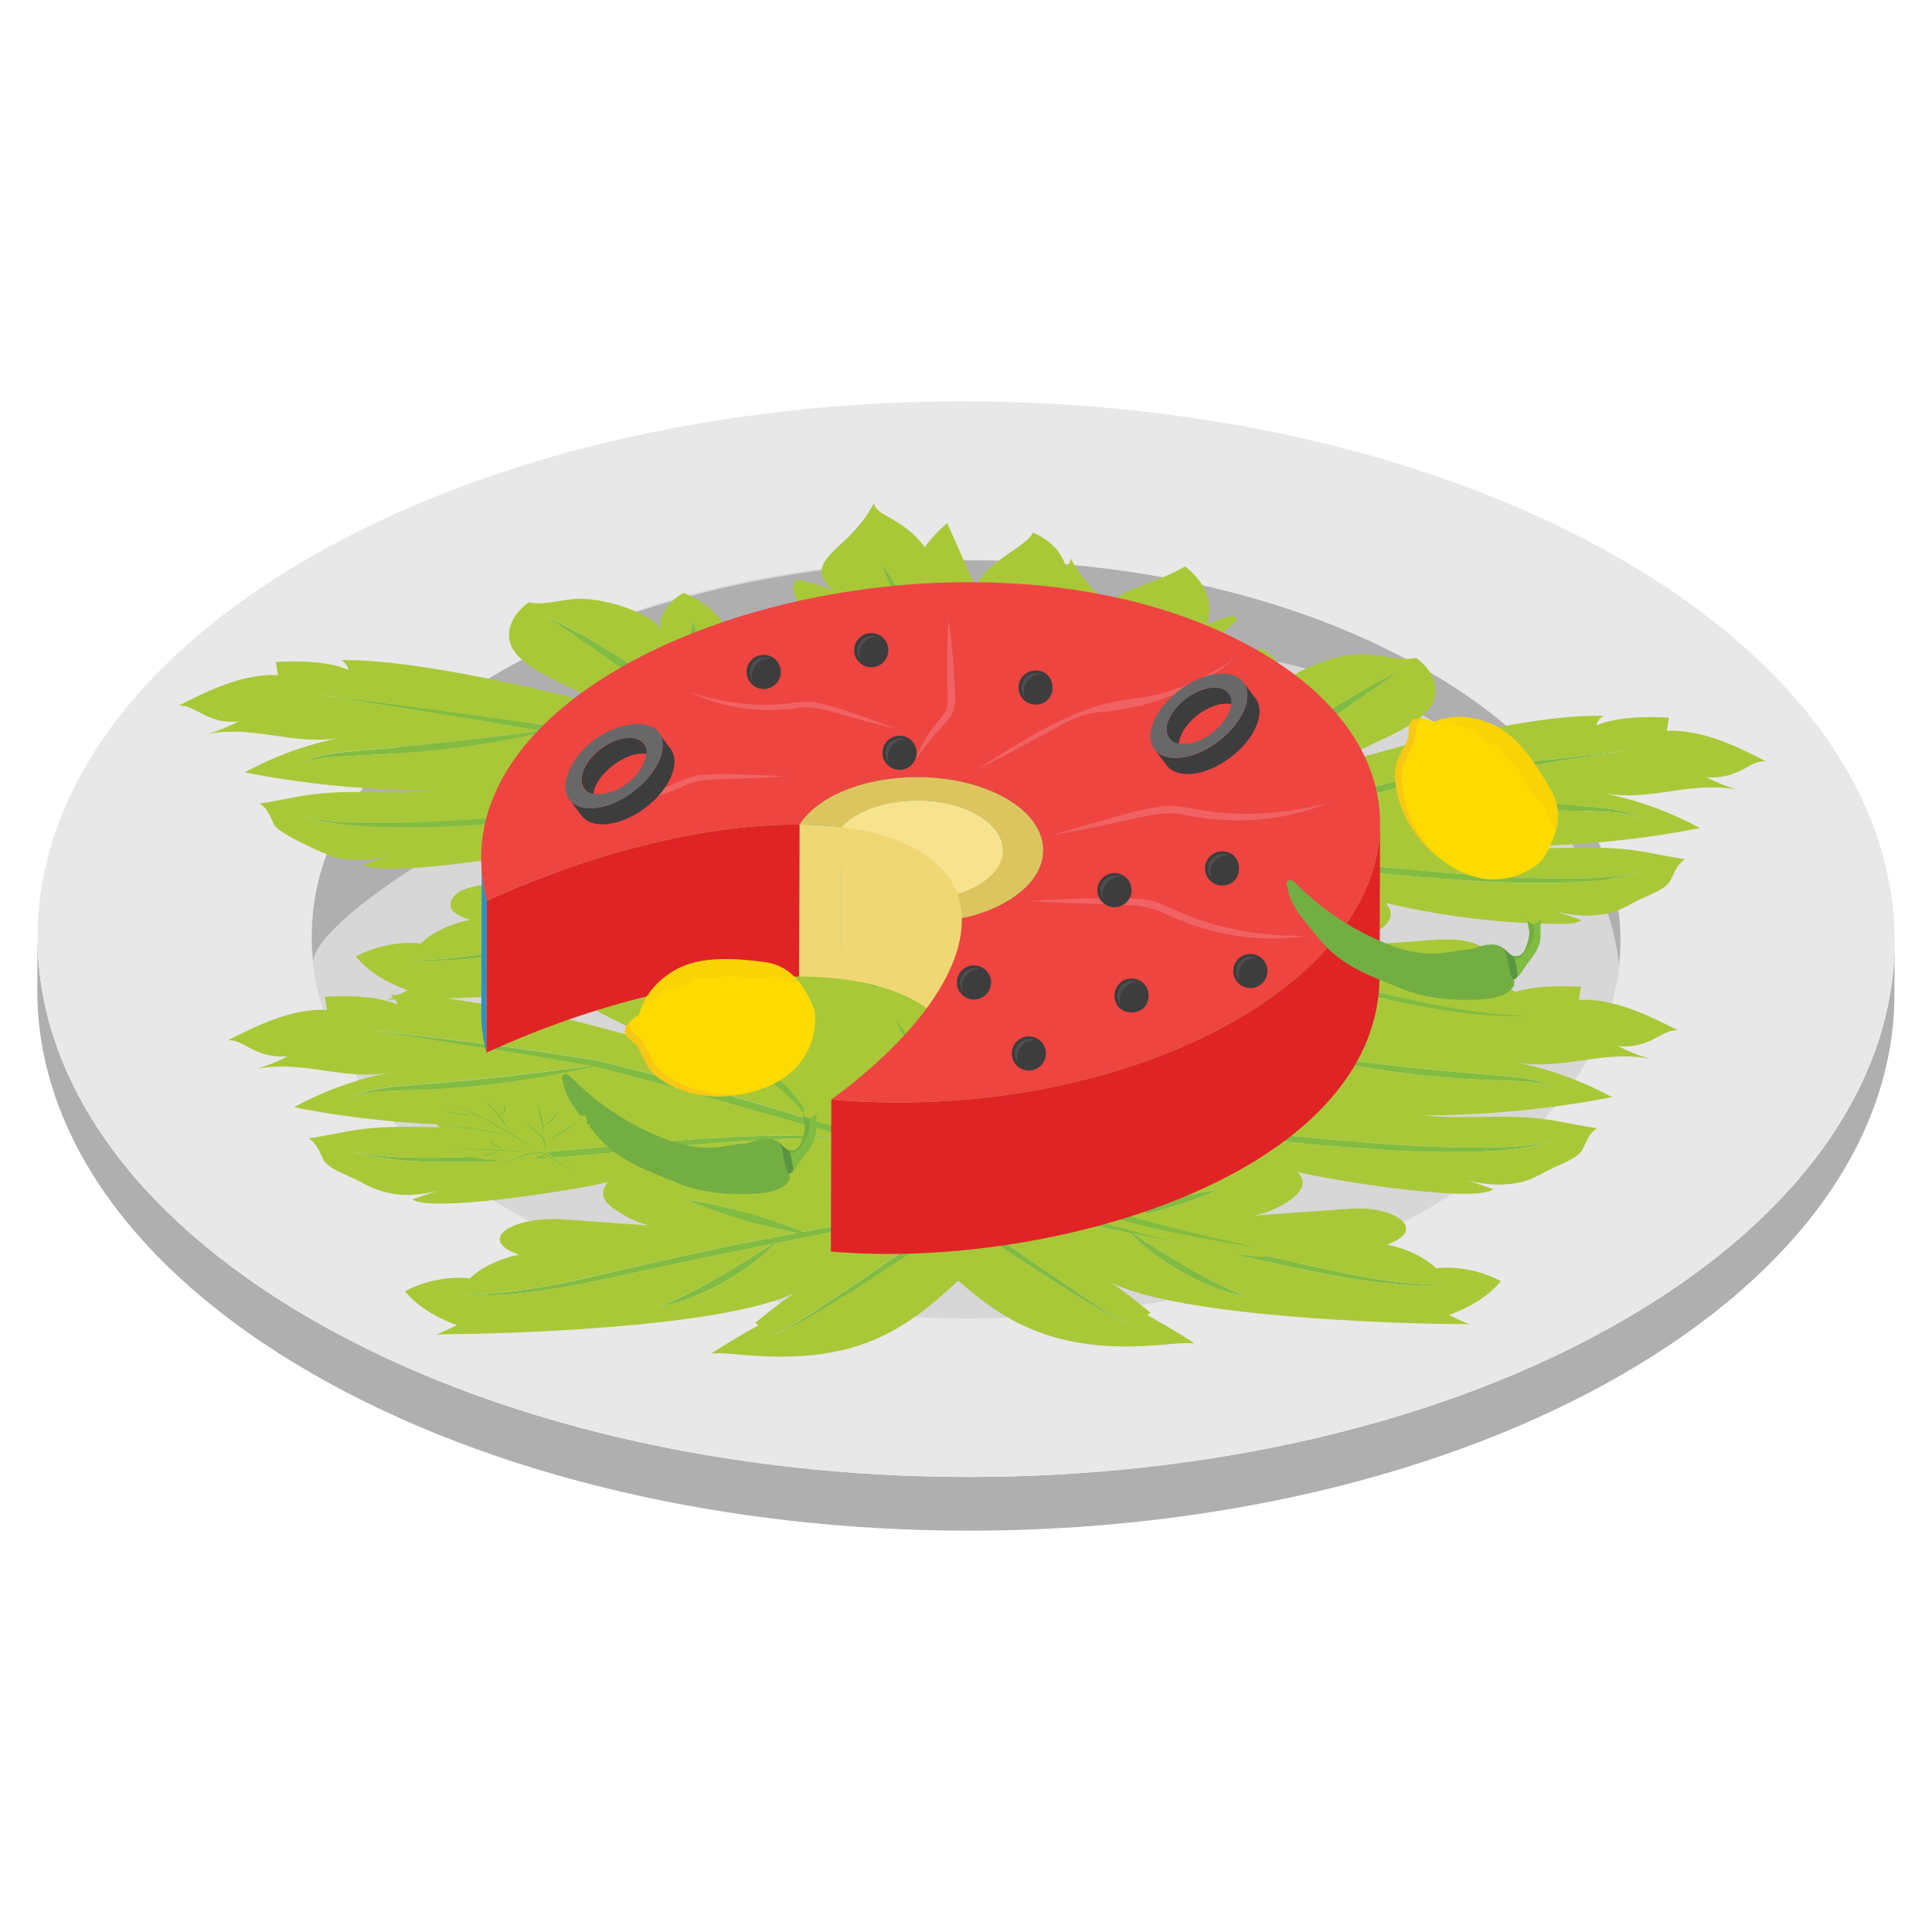 <svg xmlns="http://www.w3.org/2000/svg" enable-background="new 0 0 50 50" viewBox="0 0 50 50" id="fish-fillet">
  <g>
    <path fill="#B0AFB0" d="M42.048,34.146c-9.356,5.437-24.565,5.437-33.983,0c-4.736-2.734-7.103-6.325-7.093-9.911
					l-0.006,1.39c-0.01,3.586,2.357,7.177,7.093,9.911c9.417,5.437,24.626,5.437,33.983,0
					c4.648-2.702,6.975-6.235,6.985-9.774l0.006-1.39C49.023,27.912,46.696,31.445,42.048,34.146z"></path>
    <path fill="#E8E8E8" d="M41.937,14.462c9.417,5.437,9.467,14.247,0.111,19.684s-24.565,5.437-33.983,0
						c-9.409-5.433-9.467-14.247-0.111-19.684S32.528,9.03,41.937,14.462z"></path>
    <path fill="#D7D7D7" d="M36.945,17.364c6.641,3.834,6.676,10.047,0.078,13.881s-17.323,3.834-23.964,0
						c-6.635-3.831-6.676-10.047-0.078-13.881S30.309,13.533,36.945,17.364z"></path>
    <path fill="#B0AFB0" d="M36.945,18.583c3.07,1.772,4.71,4.053,4.954,6.372c0.296-2.724-1.346-5.508-4.954-7.591
						C26.108,11.108,7.153,15.786,8.107,24.872C8.356,22.582,26.774,12.711,36.945,18.583z"></path>
  </g>
  <path fill="#80BC41" d="M20.446 20.789c-2.08-.027-4.219.216-6.367.425-1.072.09-2.147.183-3.205.197-1.002.001-2.046-.001-2.888-.242-.031-.009-.061-.018-.091-.027.918.198 1.986.164 3.028.134 1.05-.043 2.115-.131 3.187-.236C16.14 20.866 18.412 20.61 20.446 20.789zM24.473 22.386c-1.593.334-3.188.633-4.787.947-.299.059-.606.12-.908.183-.312.35-.745.673-1.23.954-.265.149-.544.287-.836.406-.289.116-.606.239-.925.266.301-.097.562-.232.827-.366.26-.139.521-.275.772-.421.464-.26.893-.538 1.327-.827-.375.076-.756.154-1.134.233-2.897.563-4.978 1.216-6.877 1.085 1.836-.001 3.349-.518 6.853-1.252.599-.119 1.197-.237 1.798-.348l-.067-.012-.422-.094c-.285-.063-.554-.136-.827-.21-.529-.155-1.049-.324-1.518-.542.603.088 1.153.227 1.688.377.267.08.529.159.784.251l.38.136.145.065c.499-.094.998-.188 1.499-.273C22.166 22.744 23.319 22.555 24.473 22.386z"></path>
  <path fill="#80BC41" d="M29.87,15.984c-1.002,1.501-2.856,3.203-4.263,4.343c0.074,0.128,0.139,0.261,0.174,0.401
				c0.13,0.434,0.107,0.94-0.269,1.409c0.148,0,0.288,0.014,0.401,0.042c0.062,0.014,0.121,0.03,0.178,0.046
				c0.208,0.059,0.39,0.129,0.584,0.191c0.492,0.16,0.999,0.305,1.506,0.451c1.024,0.286,2.078,0.538,3.166,0.762
				c-1.139-0.158-2.24-0.37-3.292-0.634c-0.28-0.068-0.553-0.142-0.823-0.219
				c-0.241-0.069-0.479-0.141-0.716-0.214c-0.18-0.053-0.358-0.119-0.539-0.171
				c-0.319-0.091-0.645-0.14-1.002-0.004c-0.58,0.208-1.197,0.432-1.696,0.717
				c-0.473,0.315-0.941,0.647-1.446,0.968c-0.489,0.326-0.989,0.637-1.487,0.957
				c-0.504,0.31-1.012,0.638-1.618,0.862c0.586-0.245,1.052-0.585,1.528-0.914
				c0.478-0.325,0.971-0.65,1.435-0.983c0.471-0.324,0.943-0.654,1.437-0.99
				c0.551-0.32,1.154-0.54,1.773-0.771c0.142-0.051,0.298-0.079,0.454-0.091
				c-0.636-0.224-1.297-0.425-1.969-0.618c-0.137-0.039-3.514-0.989-3.671-1.033
				c-0.101-0.028-4.861-1.364-4.56-1.28l-1.052-0.275c-3.325,0.786-5.369,0.487-6.27,0.793
				c0.78-0.384,1.107-0.152,6.178-0.812c-2.274-0.38-0.692-0.142-3.401-0.558l-2.331-0.374
				c6.544,0.808,3.785,0.5,5.929,0.798l1.093,0.275c0.103,0.029,4.575,1.295,4.297,1.216
				c-0.229-0.39-0.635-0.705-1.01-1.03c-0.462-0.384-0.923-0.765-1.414-1.131
				c-0.949-0.749-1.988-1.448-3.021-2.152c1.21,0.584,2.267,1.28,3.246,2.011
				c0.077-0.127,0.159-0.252,0.242-0.374c0.069-0.087,0.116-0.169,0.152-0.251
				c0.047-0.082,0.11-0.163,0.113-0.239c0.075-0.336-0.149-0.656,0.057-1.007c0.021,0.335,0.288,0.594,0.224,0.981
				c-0.017,0.098-0.084,0.19-0.141,0.281c-0.064,0.093-0.12,0.183-0.213,0.264
				c-0.122,0.129-0.253,0.256-0.392,0.381c0.462,0.369,0.922,0.745,1.334,1.142c0.354,0.346,0.741,0.705,0.875,1.141
				c1.848,0.551,4.079,1.16,5.743,1.848l0.102-0.001c0.288-0.475,0.244-0.942,0.079-1.352
				c-0.179-0.433-0.496-0.83-0.975-1.131c-0.455-0.314-1.06-0.544-1.591-0.83
				c-0.525-0.288-1.003-0.646-1.098-1.124c0.215,0.44,0.715,0.751,1.262,1.007c0.51,0.245,1.073,0.46,1.547,0.745
				c0.078-0.421,0.018-0.82-0.127-1.194c-0.152-0.418-0.379-0.815-0.606-1.216
				c-0.427-0.81-0.856-1.617-1.183-2.462c0.549,0.768,1,1.57,1.451,2.371
				c0.173,0.336,0.358,0.676,0.48,1.035c0.894-1.018,1.173-2.103,1.683-2.905
				c-0.119,0.8-0.503,1.694-1.008,2.297c-0.182,0.223-0.395,0.441-0.663,0.639
				c0.023,0.06,0.046,0.12,0.059,0.185c0.109,0.398,0.118,0.832-0.059,1.266l0.085,0.051
				c0.331,0.229,0.594,0.498,0.769,0.801C26.43,19.43,28.233,17.693,29.87,15.984z"></path>
  <path fill="#A9C838" d="M31.733,23.588c0.001,0.076-0.033,0.166-0.144,0.222c-0.127,0.067-0.281,0.057-0.414,0.042
				c-0.331-0.034-0.665-0.069-0.983-0.125c-0.279-0.053-0.546-0.118-0.809-0.186
				c-0.551-0.139-1.089-0.274-1.631-0.421c-0.611-0.168-1.222-0.335-1.833-0.503
				c-0.053-0.015-0.109-0.027-0.172-0.023c-0.056,0.003-0.119,0.023-0.174,0.046
				c-0.329,0.135-0.557,0.356-0.768,0.567c-0.347,0.347-0.694,0.695-1.041,1.042
				c-1.519,1.514-2.89,2.413-5.793,2.151c-0.272-0.024-0.542-0.06-0.836-0.037
				c0.394-0.254,0.805-0.499,1.226-0.733l-0.087-0.059c0.323-0.263,0.645-0.529,1.012-0.772
				c-0.861,0.414-1.886,0.567-2.858,0.678c-2.127,0.25-4.242,0.381-6.309,0.389l-0.107,0.011
				c0.185-0.077,0.369-0.158,0.538-0.251c-0.575-0.203-1.038-0.504-1.341-0.873c0.499-0.269,1.141-0.399,1.677-0.333
				c0.297-0.289,0.777-0.518,1.276-0.612c-0.249-0.087-0.522-0.203-0.501-0.403c0.081-0.841,2.527-0.45,3.973-0.345
				c-0.086-0.011-0.168-0.029-0.245-0.051c-0.278-0.08-0.853-0.373-1.005-0.619
				c-0.076-0.137-0.069-0.314,0.09-0.463c-0.949,0.223-4.636,0.797-5.07,0.446
				c0.223-0.077,0.45-0.154,0.672-0.231c-0.503,0.139-1.042,0.148-1.455,0.03
				c-0.148-0.042-1.393-0.583-1.521-0.822c-0.11-0.207-0.152-0.403-0.381-0.556
				c0.425-0.058,0.845-0.163,1.273-0.223c1.096-0.16,2.123,0.005,3.213-0.107
				c-1.708-0.012-3.348-0.173-4.873-0.476c0.767-0.411,1.62-0.735,2.521-0.901
				c-1.23,0.228-2.25-0.324-3.476-0.095c0.279-0.081,0.55-0.19,0.797-0.322
				c-0.806,0.084-1.101-0.425-1.545-0.412c0.756-0.381,1.659-0.833,2.566-0.785
				c-0.021-0.113-0.04-0.229-0.057-0.341c0.581-0.032,1.17-0.016,1.639,0.118
				c0.084,0.024,0.164,0.052,0.239,0.084c-0.017-0.097-0.081-0.184-0.181-0.251c2.342-0.032,6.742,1.174,6.978,1.209
				c-1.37-0.651-2.171-0.965-2.504-1.436c-0.261-0.369-0.154-0.884,0.376-1.271c0.318,0.087,0.761-0.045,1.154-0.082
				c0.696-0.069,2.061,0.348,2.279,0.818c-0.11-0.309,0.118-0.711,0.567-0.98
				c1.22,0.515,1.214,1.277,1.512,1.915c0.038,0.084,0.109,0.174,0.226,0.207c0.048,0.014,0.103,0.018,0.167,0.009
				c0.012-0.161,0.025-0.318,0.034-0.475c0.011-0.092,0.017-0.186,0.076-0.28c0.057-0.091,0.176-0.186,0.326-0.224
				c0.154-0.036,0.302-0.005,0.427,0.027c0.027,0.007,0.053,0.015,0.079,0.022
				c0.673,0.193,1.232,0.494,1.631,0.873c-0.423-0.706-1.27-1.246-1.585-1.989
				c-0.055-0.127-0.087-0.281,0.045-0.419c0.148,0.024,0.289,0.055,0.422,0.093
				c0.191,0.055,0.366,0.124,0.526,0.205c-0.168-0.166-0.338-0.345-0.307-0.566
				c0.04-0.275,0.374-0.538,0.642-0.794c0.311-0.297,0.555-0.616,0.716-0.937c-0.003,0.339,0.763,0.39,1.31,1.155
				c0.153-0.216,0.349-0.427,0.584-0.624c0.246,0.579,0.517,1.149,0.763,1.727c-0.021-0.346,0.494-0.709,0.773-0.905
				c0.261-0.181,0.556-0.36,0.683-0.576c0.789,0.337,1.129,1.053,0.762,2.048c-0.117,0.314-0.29,0.631-0.369,0.945
				c-0.078,0.318-0.068,0.637-0.323,0.946c0.161-0.156,0.37-0.318,0.499-0.479c0.308-0.382,0.616-0.763,0.924-1.145
				c0.158-0.199,0.325-0.404,0.57-0.574c0.524-0.365,1.318-0.52,1.869-0.87c0.502,0.392,0.78,0.934,0.551,1.518
				c0.196-0.093,0.405-0.167,0.616-0.228c0.165,0.002,0.186,0.037,0.174,0.073
				c-0.011,0.046-0.06,0.09-0.107,0.13c-0.683,0.591-1.315,1.17-1.843,1.801
				c-0.859,1.03-2.253,1.906-3.296,2.894c-0.22,0.208-0.428,0.431-0.473,0.655
				c-0.056,0.255,0.111,0.479,0.367,0.636c0.255,0.153,0.591,0.254,0.923,0.348
				c0.353,0.105,0.709,0.207,1.064,0.309c0.081,0.024,0.163,0.049,0.246,0.072
				c0.234,0.067,0.472,0.13,0.72,0.178c0.646,0.123,1.375,0.148,1.974,0.32
				c0.029,0.008,0.057,0.017,0.085,0.026C31.642,23.466,31.729,23.51,31.733,23.588z M28.054,22.995
				c1.052,0.263,2.153,0.475,3.292,0.634c-1.088-0.224-2.141-0.476-3.166-0.762c-0.507-0.145-1.014-0.291-1.506-0.451
				c-0.194-0.062-0.376-0.132-0.584-0.191c-0.057-0.016-0.116-0.032-0.178-0.046
				c-0.113-0.029-0.253-0.042-0.401-0.042c0.377-0.469,0.399-0.974,0.269-1.409
				c-0.036-0.14-0.1-0.273-0.174-0.401c1.407-1.14,3.262-2.842,4.263-4.343
				c-1.984,2.071-3.178,3.165-4.27,4.334c-0.176-0.302-0.438-0.572-0.769-0.801l-0.085-0.051
				c0.177-0.434,0.169-0.868,0.059-1.266c-0.013-0.065-0.036-0.125-0.059-0.185
				c0.268-0.198,0.481-0.416,0.663-0.639c0.505-0.603,0.889-1.497,1.008-2.297c-0.527,0.83-0.786,1.885-1.683,2.905
				c-0.122-0.36-0.307-0.699-0.48-1.035c-0.451-0.801-0.902-1.603-1.451-2.371
				c0.326,0.846,0.756,1.653,1.183,2.462c0.228,0.401,0.454,0.799,0.606,1.216c0.145,0.374,0.205,0.773,0.127,1.194
				c-0.474-0.285-1.037-0.5-1.547-0.745c-0.547-0.256-1.047-0.567-1.262-1.007
				c0.096,0.478,0.574,0.837,1.098,1.124c0.531,0.286,1.136,0.517,1.591,0.83c0.479,0.301,0.796,0.698,0.975,1.131
				c0.166,0.41,0.209,0.877-0.079,1.352l-0.102,0.001c-1.665-0.688-3.912-1.302-5.743-1.848
				c-0.134-0.436-0.521-0.795-0.875-1.141c-0.412-0.397-0.872-0.773-1.334-1.142
				c0.139-0.124,0.269-0.251,0.392-0.381c0.093-0.08,0.149-0.171,0.213-0.264
				c0.056-0.091,0.124-0.182,0.141-0.281c0.064-0.387-0.203-0.646-0.224-0.981
				c-0.204,0.347,0.015,0.687-0.057,1.007c-0.004,0.075-0.066,0.157-0.113,0.239
				c-0.036,0.081-0.083,0.163-0.152,0.251c-0.083,0.121-0.164,0.247-0.242,0.374
				c-0.979-0.731-2.036-1.427-3.246-2.011c1.033,0.705,2.071,1.403,3.021,2.152
				c0.491,0.366,0.952,0.747,1.414,1.131c0.375,0.325,0.781,0.64,1.01,1.03
				c-0.103-0.029-4.575-1.295-4.297-1.216l-1.093-0.275c-1.482-0.205-4.337-0.601-5.929-0.798l2.331,0.374
				c2.736,0.421,1.16,0.183,3.401,0.558c-5.072,0.66-5.394,0.425-6.178,0.812
				c0.933-0.317,2.827,0.021,6.27-0.793l1.052,0.275c0.439,0.123,4.838,1.358,4.56,1.28
				c0.104,0.029,3.534,0.993,3.671,1.033c0.671,0.192,1.332,0.394,1.969,0.618
				c-0.156,0.013-0.312,0.041-0.454,0.091c-0.619,0.231-1.222,0.452-1.773,0.771
				c-0.494,0.336-0.966,0.666-1.437,0.99c-0.464,0.333-0.958,0.658-1.435,0.983
				c-0.477,0.329-0.943,0.669-1.528,0.914c0.606-0.224,1.113-0.552,1.618-0.862c0.498-0.319,0.999-0.631,1.487-0.957
				c0.505-0.321,0.974-0.653,1.446-0.968c0.499-0.285,1.117-0.509,1.696-0.717c0.356-0.136,0.683-0.087,1.002,0.004
				c0.181,0.052,0.36,0.118,0.539,0.171c0.237,0.073,0.475,0.145,0.716,0.214
				C27.501,22.854,27.775,22.927,28.054,22.995 M19.686,23.332c1.599-0.313,3.193-0.613,4.787-0.947
				c-1.154,0.17-2.307,0.359-3.458,0.556c-0.501,0.086-1,0.179-1.499,0.273l-0.145-0.065l-0.38-0.136
				c-0.255-0.092-0.517-0.171-0.784-0.251c-0.534-0.149-1.085-0.288-1.688-0.377
				c0.469,0.218,0.989,0.387,1.518,0.542c0.273,0.074,0.542,0.148,0.827,0.21l0.422,0.094l0.067,0.012
				c-0.601,0.111-1.2,0.229-1.798,0.348c-3.51,0.735-5.018,1.251-6.853,1.252c1.899,0.131,3.978-0.521,6.877-1.085
				c0.378-0.079,0.759-0.157,1.134-0.233c-0.434,0.288-0.863,0.566-1.327,0.827
				c-0.251,0.146-0.512,0.281-0.772,0.421c-0.265,0.134-0.526,0.269-0.827,0.366
				c0.319-0.027,0.636-0.15,0.925-0.266c0.292-0.119,0.571-0.256,0.836-0.406c0.485-0.281,0.918-0.604,1.23-0.954
				C19.081,23.453,19.387,23.392,19.686,23.332 M14.079,21.214c2.148-0.209,4.288-0.452,6.367-0.425
				c-2.034-0.179-4.305,0.077-6.336,0.251c-1.072,0.105-2.137,0.194-3.187,0.236
				c-1.042,0.03-2.109,0.064-3.028-0.134c0.03,0.009,0.061,0.018,0.091,0.027
				c0.842,0.241,1.886,0.242,2.888,0.242C11.931,21.397,13.006,21.304,14.079,21.214"></path>
  <path fill="#80BC41" d="M27.598 29.191c2.08-.027 4.219.216 6.367.425 1.072.09 2.147.183 3.205.197.989.001 2.087.005 2.979-.269-.918.198-1.986.164-3.028.134-1.05-.043-2.115-.131-3.187-.236-1.068-.091-2.142-.204-3.211-.26C29.659 29.119 28.598 29.102 27.598 29.191zM23.571 30.787c1.593.334 3.188.633 4.787.947.299.059.606.12.908.183.739.827 2.271 1.565 2.991 1.625-.756-.244-2.156-1.103-2.926-1.613.375.076.756.154 1.134.233 2.897.563 4.978 1.216 6.877 1.085-1.836-.001-3.349-.518-6.853-1.252-.599-.119-1.198-.237-1.798-.348l.067-.012.422-.094c.285-.063.554-.136.827-.21.529-.155 1.049-.324 1.518-.542-.603.088-1.153.227-1.688.377-.267.08-.529.159-.784.251l-.38.136-.145.065c-.499-.094-.998-.188-1.499-.273C25.878 31.146 24.725 30.957 23.571 30.787z"></path>
  <path fill="#80BC41" d="M18.174,24.386c0.518,0.776,1.207,1.533,1.94,2.271c0.721,0.706,1.495,1.401,2.324,2.072
				c-0.074,0.128-0.139,0.261-0.174,0.401c-0.13,0.434-0.107,0.94,0.269,1.409
				c-0.148,0-0.288,0.014-0.401,0.042c-0.062,0.014-0.121,0.03-0.178,0.046
				c-0.208,0.059-0.39,0.129-0.584,0.191c-0.492,0.16-0.999,0.305-1.506,0.451c-1.024,0.286-2.078,0.538-3.166,0.762
				c1.139-0.158,2.24-0.37,3.292-0.634c0.28-0.068,0.553-0.142,0.823-0.219
				c0.241-0.069,0.479-0.141,0.716-0.214c0.18-0.053,0.358-0.119,0.539-0.171
				c0.319-0.091,0.645-0.14,1.002-0.004c0.58,0.208,1.197,0.432,1.696,0.717c0.473,0.315,0.941,0.647,1.446,0.968
				c0.489,0.326,0.989,0.637,1.487,0.957c0.504,0.31,1.012,0.638,1.618,0.862
				c-0.586-0.245-1.052-0.585-1.528-0.914c-0.478-0.325-0.971-0.65-1.435-0.983
				c-0.471-0.324-0.943-0.654-1.437-0.99c-0.551-0.32-1.154-0.54-1.773-0.771
				c-0.142-0.051-0.298-0.079-0.454-0.091c1.227-0.432,2.553-0.781,3.829-1.135l1.81-0.515l2.438-0.687
				l1.053-0.309l1.069-0.283l1.052-0.275c1,0.236,2.016,0.4,3.024,0.505
				c2.064,0.195,2.493,0.033,3.246,0.288c-0.655-0.323-1.313-0.256-3.277-0.463c-0.54-0.051-1.087-0.12-1.635-0.184
				c-0.423-0.051-0.843-0.11-1.265-0.164l1.081-0.184c0.76-0.141,1.543-0.255,2.32-0.374l2.331-0.374
				c-1.592,0.197-3.195,0.373-4.757,0.615l-1.172,0.183l-1.093,0.275l-1.087,0.281l-1.058,0.299l-2.152,0.636
				c0.319-0.544,1.926-1.79,2.424-2.161c0.949-0.749,1.988-1.448,3.021-2.152
				c-1.21,0.584-2.267,1.28-3.246,2.011c-0.077-0.127-0.159-0.252-0.242-0.374
				c-0.069-0.087-0.116-0.169-0.152-0.251c-0.047-0.082-0.11-0.163-0.113-0.239
				c-0.035-0.158,0.002-0.318,0.017-0.482c0.02-0.166,0.031-0.345-0.074-0.525
				c-0.021,0.335-0.288,0.594-0.224,0.981c0.017,0.098,0.084,0.19,0.141,0.281
				c0.064,0.093,0.12,0.183,0.213,0.264c0.122,0.129,0.253,0.256,0.392,0.381
				c-0.569,0.455-1.995,1.586-2.209,2.283l-2.004,0.589c-1.281,0.386-2.566,0.773-3.74,1.259l-0.102-0.001
				c-0.288-0.475-0.244-0.942-0.079-1.352c0.179-0.433,0.496-0.83,0.975-1.131
				c0.455-0.314,1.06-0.544,1.591-0.83c0.525-0.288,1.003-0.646,1.098-1.124
				c-0.215,0.44-0.715,0.751-1.262,1.007c-0.51,0.245-1.073,0.46-1.547,0.745c-0.158-0.849,0.264-1.582,0.733-2.41
				c0.427-0.81,0.856-1.617,1.183-2.462c-0.549,0.768-1,1.57-1.451,2.371
				c-0.173,0.336-0.358,0.676-0.48,1.035c-0.894-1.018-1.173-2.103-1.683-2.905
				c0.038,0.253,0.112,0.51,0.188,0.763c0.238,0.798,0.776,1.648,1.484,2.172
				c-0.169,0.441-0.197,0.967,0.001,1.451l-0.085,0.051c-0.331,0.229-0.594,0.498-0.769,0.801
				c-0.672-0.72-1.395-1.422-2.101-2.129C19.601,25.86,18.886,25.129,18.174,24.386z"></path>
  <path fill="#A9C838" d="M16.381,31.79c0.028-0.009,0.056-0.017,0.085-0.026c0.599-0.172,1.328-0.197,1.974-0.32
				c0.247-0.048,0.486-0.111,0.72-0.178c0.083-0.024,0.165-0.048,0.246-0.072
				c0.356-0.102,0.711-0.204,1.064-0.309c0.331-0.095,0.667-0.195,0.923-0.348
				c0.256-0.157,0.423-0.381,0.367-0.636c-0.045-0.224-0.253-0.447-0.473-0.655
				c-1.044-0.988-2.438-1.864-3.296-2.894c-0.528-0.631-1.161-1.21-1.843-1.801
				c-0.047-0.04-0.096-0.083-0.107-0.13c-0.012-0.036,0.009-0.071,0.174-0.073
				c0.212,0.062,0.42,0.136,0.616,0.228c-0.23-0.583,0.049-1.125,0.551-1.518
				c0.551,0.35,1.345,0.504,1.869,0.87c0.244,0.171,0.412,0.375,0.57,0.574c0.308,0.382,0.616,0.763,0.924,1.145
				c0.129,0.162,0.338,0.323,0.499,0.479c-0.255-0.309-0.245-0.629-0.323-0.946
				c-0.079-0.313-0.252-0.631-0.369-0.945c-0.148-0.401-0.201-0.802-0.088-1.166
				c0.108-0.363,0.391-0.685,0.851-0.881c0.187,0.319,0.833,0.608,1.214,1.004c0.147,0.153,0.251,0.321,0.242,0.477
				c0.246-0.579,0.517-1.149,0.763-1.727c0.234,0.197,0.43,0.408,0.584,0.624
				c0.206-0.288,0.506-0.542,0.877-0.748c0.202-0.107,0.435-0.22,0.434-0.407
				c0.161,0.321,0.405,0.64,0.716,0.937c0.268,0.255,0.603,0.519,0.642,0.794
				c0.031,0.22-0.14,0.399-0.307,0.566c0.297-0.152,0.622-0.246,0.948-0.298
				c0.476,0.5-1.099,1.672-1.54,2.408c0.642-0.609,2.417-1.494,2.54-0.418
				c0.009,0.158,0.022,0.315,0.034,0.475c0.064,0.009,0.119,0.005,0.167-0.009
				c0.34-0.097,0.356-0.818,0.717-1.345c0.218-0.318,0.571-0.588,1.021-0.778c0.449,0.269,0.677,0.671,0.567,0.98
				c0.111-0.238,0.437-0.396,0.758-0.531c0.164-0.067,0.337-0.134,0.522-0.186
				c0.3-0.086,0.63-0.137,0.999-0.1c0.392,0.037,0.836,0.169,1.154,0.082
				c0.53,0.386,0.637,0.902,0.376,1.271c-0.261,0.369-0.779,0.617-1.28,0.856c-0.41,0.194-0.819,0.387-1.224,0.58
				c0.878-0.129,1.618-0.414,2.453-0.6c0.321-0.069,0.658-0.127,0.991-0.184c0.308-0.05,0.614-0.103,0.918-0.152
				c0.839-0.141,1.687-0.285,2.616-0.272c-0.101,0.067-0.164,0.154-0.181,0.251
				c0.075-0.032,0.155-0.06,0.239-0.084c0.469-0.134,1.059-0.15,1.639-0.118
				c-0.017,0.112-0.036,0.228-0.057,0.341c0.908-0.049,1.826,0.412,2.566,0.785
				c-0.334-0.009-0.507,0.232-0.948,0.358c-0.179,0.051-0.378,0.077-0.597,0.054
				c0.247,0.132,0.518,0.241,0.797,0.322c-1.226-0.229-2.246,0.323-3.476,0.095
				c0.901,0.166,1.754,0.49,2.521,0.901c-1.525,0.303-3.165,0.464-4.873,0.476
				c1.089,0.112,2.116-0.053,3.213,0.107c0.428,0.061,0.848,0.166,1.273,0.223
				c-0.229,0.153-0.271,0.349-0.381,0.556c-0.131,0.244-0.635,0.396-0.935,0.558
				c-0.177,0.1-0.362,0.199-0.587,0.263c-0.413,0.118-0.952,0.109-1.455-0.03
				c0.223,0.077,0.45,0.154,0.672,0.231c-0.443,0.359-3.957-0.184-5.07-0.446
				c0.532,0.5-0.633,1.063-1.16,1.133c0.769-0.056,1.538-0.111,2.308-0.167c0.316-0.022,0.64-0.042,0.977,0.033
				c0.679,0.147,1.046,0.583,0.188,0.882c0.499,0.094,0.978,0.323,1.276,0.612c0.536-0.066,1.177,0.064,1.677,0.333
				c-0.303,0.369-0.766,0.67-1.341,0.873c0.17,0.093,0.353,0.174,0.538,0.251l-0.107-0.011
				c-1.992-0.007-7.359-0.197-9.167-1.067c0.366,0.243,0.688,0.509,1.012,0.772l-0.087,0.059
				c0.421,0.234,0.832,0.479,1.226,0.733c-0.293-0.023-0.564,0.013-0.836,0.037
				c-2.865,0.258-4.275-0.637-5.793-2.151c-0.347-0.347-0.694-0.695-1.041-1.042
				c-0.211-0.211-0.439-0.432-0.768-0.567c-0.055-0.022-0.118-0.043-0.174-0.046
				c-0.063-0.005-0.119,0.007-0.172,0.023c-0.611,0.168-1.222,0.335-1.833,0.503
				c-0.542,0.148-1.08,0.283-1.631,0.421c-0.264,0.068-0.53,0.133-0.809,0.186
				c-0.318,0.057-0.652,0.091-0.983,0.125c-0.133,0.015-0.287,0.025-0.414-0.042
				c-0.111-0.056-0.145-0.146-0.144-0.222C16.315,31.912,16.402,31.868,16.381,31.79z M19.99,31.397
				c0.28-0.068,0.553-0.142,0.823-0.219c0.241-0.069,0.479-0.141,0.716-0.214
				c0.18-0.053,0.358-0.119,0.539-0.171c0.319-0.091,0.645-0.14,1.002-0.004c0.58,0.208,1.197,0.432,1.696,0.717
				c0.473,0.315,0.941,0.647,1.446,0.968c0.489,0.326,0.989,0.637,1.487,0.957c0.504,0.31,1.012,0.638,1.618,0.862
				c-0.586-0.245-1.052-0.585-1.528-0.914c-0.478-0.325-0.971-0.65-1.435-0.983
				c-0.471-0.324-0.943-0.654-1.437-0.99c-0.551-0.32-1.154-0.54-1.773-0.771
				c-0.142-0.051-0.298-0.079-0.454-0.091c1.226-0.432,2.549-0.78,3.829-1.135l1.81-0.515l2.438-0.687l1.053-0.309
				l1.069-0.283l1.052-0.275c1,0.236,2.016,0.4,3.024,0.505c2.064,0.195,2.493,0.033,3.246,0.288
				c-0.655-0.323-1.313-0.256-3.277-0.463c-0.54-0.051-1.087-0.12-1.635-0.184
				c-0.423-0.051-0.843-0.11-1.265-0.164l1.081-0.184c0.76-0.141,1.543-0.255,2.32-0.374l2.331-0.374
				c-1.592,0.197-3.195,0.373-4.757,0.615l-1.172,0.183l-1.093,0.275l-1.087,0.281l-1.058,0.299l-2.152,0.636
				c0.318-0.544,1.923-1.788,2.424-2.161c0.949-0.749,1.988-1.448,3.021-2.152c-1.21,0.584-2.267,1.28-3.246,2.011
				c-0.077-0.127-0.159-0.252-0.242-0.374c-0.069-0.087-0.116-0.169-0.152-0.251
				c-0.047-0.082-0.11-0.163-0.113-0.239c-0.035-0.158,0.002-0.318,0.017-0.482
				c0.02-0.166,0.031-0.345-0.074-0.525c-0.021,0.335-0.288,0.594-0.224,0.981
				c0.017,0.098,0.084,0.19,0.141,0.281c0.064,0.093,0.12,0.183,0.213,0.264
				c0.122,0.129,0.253,0.256,0.392,0.381c-0.569,0.455-1.995,1.586-2.209,2.283l-2.003,0.589
				c-1.281,0.386-2.566,0.773-3.74,1.259l-0.102-0.001c-0.288-0.475-0.244-0.942-0.079-1.352
				c0.179-0.433,0.496-0.83,0.975-1.131c0.455-0.314,1.06-0.544,1.591-0.83
				c0.525-0.288,1.003-0.646,1.098-1.124c-0.215,0.44-0.715,0.751-1.262,1.007c-0.51,0.245-1.073,0.46-1.547,0.745
				c-0.158-0.849,0.264-1.582,0.733-2.41c0.427-0.81,0.856-1.617,1.183-2.462c-0.549,0.768-1,1.57-1.451,2.371
				c-0.173,0.336-0.358,0.676-0.48,1.035c-0.88-1.002-1.187-2.124-1.683-2.905
				c0.038,0.253,0.112,0.51,0.188,0.763c0.238,0.798,0.776,1.648,1.484,2.172
				c-0.169,0.441-0.197,0.967,0.001,1.451l-0.085,0.051c-0.331,0.229-0.594,0.498-0.769,0.801
				c-0.672-0.72-1.395-1.422-2.101-2.129c-0.742-0.731-1.457-1.462-2.169-2.205
				c0.518,0.776,1.207,1.533,1.94,2.271c0.721,0.706,1.495,1.401,2.324,2.072c-0.074,0.128-0.139,0.261-0.174,0.401
				c-0.13,0.434-0.107,0.94,0.269,1.409c-0.148,0-0.288,0.014-0.401,0.042
				c-0.062,0.014-0.121,0.03-0.178,0.046c-0.208,0.059-0.39,0.129-0.584,0.191c-0.492,0.16-0.999,0.305-1.506,0.451
				c-1.024,0.286-2.078,0.538-3.166,0.762C17.837,31.873,18.937,31.661,19.99,31.397 M28.358,31.734
				c0.299,0.059,0.606,0.12,0.908,0.183c0.739,0.827,2.271,1.565,2.991,1.625
				c-0.756-0.244-2.156-1.103-2.926-1.613c0.375,0.076,0.756,0.154,1.134,0.233c2.897,0.563,4.978,1.216,6.877,1.085
				c-1.836-0.001-3.349-0.518-6.853-1.252c-0.599-0.119-1.198-0.237-1.798-0.348l0.067-0.012l0.422-0.094
				c0.285-0.063,0.554-0.136,0.827-0.21c0.529-0.155,1.049-0.324,1.518-0.542
				c-0.603,0.088-1.153,0.227-1.688,0.377c-0.267,0.08-0.529,0.159-0.784,0.251l-0.38,0.136l-0.145,0.065
				c-0.499-0.094-0.998-0.188-1.499-0.273c-1.151-0.197-2.304-0.386-3.458-0.556
				C25.164,31.121,26.759,31.421,28.358,31.734 M33.965,29.616c1.072,0.09,2.147,0.183,3.205,0.197
				c0.983,0.001,2.087,0.005,2.979-0.269c-0.918,0.198-1.986,0.164-3.028,0.134
				c-1.05-0.043-2.115-0.131-3.187-0.236c-1.068-0.091-2.142-0.204-3.211-0.26
				c-1.064-0.062-2.125-0.079-3.125,0.009C29.678,29.164,31.817,29.406,33.965,29.616"></path>
  <g>
    <path fill="#80BC41" d="M29.879 22.227c2.08-.027 4.219.216 6.367.425 1.072.09 2.147.183 3.205.197.989.001 2.087.005 2.979-.269-.918.198-1.986.164-3.028.134-1.05-.043-2.115-.131-3.187-.236C34.184 22.305 31.913 22.048 29.879 22.227zM25.852 23.824c1.593.334 3.188.633 4.787.947.299.059.606.12.908.183.312.35.745.673 1.23.954.265.149.544.287.836.406.289.116.606.239.925.266-.301-.097-.562-.232-.827-.366-.26-.139-.521-.275-.772-.421-.464-.26-.893-.538-1.327-.827.375.076.756.154 1.134.233 1.151.224 2.29.486 3.44.729 1.149.236 2.349.431 3.437.356-1.118-.001-2.28-.225-3.416-.484-1.137-.266-2.29-.528-3.438-.768-.599-.119-1.197-.237-1.798-.348l.067-.012.422-.094c.285-.063.554-.136.827-.21.529-.155 1.049-.324 1.518-.542-.603.088-1.153.227-1.688.377-.267.08-.529.159-.784.251l-.38.136-.145.065c-.499-.094-.998-.188-1.499-.273C28.159 24.183 27.006 23.994 25.852 23.824z"></path>
    <path fill="#80BC41" d="M20.454,17.423c0.518,0.776,1.207,1.533,1.94,2.271c0.721,0.706,1.495,1.401,2.324,2.072
				c-0.074,0.128-0.139,0.261-0.174,0.401c-0.13,0.434-0.107,0.94,0.269,1.409
				c-0.148,0-0.288,0.014-0.401,0.042c-0.062,0.014-0.121,0.03-0.178,0.046
				c-0.208,0.059-0.39,0.129-0.584,0.191c-0.492,0.16-0.999,0.305-1.506,0.451c-1.024,0.286-2.078,0.538-3.166,0.762
				c1.139-0.158,2.24-0.37,3.292-0.634c0.28-0.068,0.553-0.142,0.823-0.219
				c0.241-0.069,0.479-0.141,0.716-0.214c0.18-0.053,0.358-0.119,0.539-0.171
				c0.319-0.091,0.645-0.14,1.002-0.004c1.918,0.689,1.563,0.681,3.143,1.685c0.721,0.481,2.29,1.518,3.105,1.818
				c-1.897-0.793-3.181-2.54-6.174-3.658c-0.142-0.051-0.298-0.079-0.454-0.091
				c0.636-0.224,1.297-0.425,1.969-0.618c0.616-0.176,1.24-0.345,1.861-0.518l1.81-0.515
				c0.101-0.029,3.72-1.062,3.491-0.997l1.069-0.283l1.052-0.275c1,0.236,2.016,0.4,3.024,0.505
				c0.551,0.052,1.097,0.094,1.64,0.107c0.537,0.018,1.069-0.001,1.606,0.182c-0.505-0.249-1.12-0.275-1.643-0.316
				c-0.545-0.046-1.087-0.089-1.634-0.147c-0.54-0.051-1.087-0.12-1.635-0.184
				c-0.423-0.051-0.843-0.11-1.265-0.164l1.081-0.184c0.76-0.141,1.543-0.255,2.32-0.374l2.331-0.374
				c-1.592,0.197-3.195,0.373-4.757,0.615l-1.172,0.183l-1.093,0.275c-0.101,0.029-4.398,1.245-4.297,1.216
				c0.569-0.972,4.507-3.674,5.445-4.314c-1.21,0.584-2.267,1.28-3.246,2.011
				c-0.077-0.127-0.159-0.252-0.242-0.374c-0.069-0.087-0.116-0.169-0.152-0.251
				c-0.047-0.082-0.11-0.163-0.113-0.239c-0.035-0.158,0.002-0.318,0.017-0.482
				c0.02-0.166,0.031-0.345-0.074-0.525c-0.021,0.335-0.288,0.594-0.224,0.981
				c0.017,0.098,0.084,0.19,0.141,0.281c0.064,0.093,0.12,0.183,0.213,0.264
				c0.122,0.129,0.253,0.256,0.392,0.381c-0.462,0.369-0.922,0.745-1.334,1.142c-0.354,0.346-0.741,0.705-0.875,1.141
				l-2.004,0.589c-1.281,0.386-2.566,0.773-3.74,1.259l-0.102-0.001c-0.288-0.475-0.244-0.942-0.079-1.352
				c0.179-0.433,0.496-0.83,0.975-1.131c0.455-0.314,1.06-0.544,1.591-0.83
				c0.525-0.288,1.003-0.646,1.098-1.124c-0.215,0.44-0.715,0.751-1.262,1.007c-0.51,0.245-1.073,0.46-1.547,0.745
				c-0.078-0.421-0.018-0.82,0.127-1.194c0.254-0.696,1.206-2.165,1.789-3.679
				c-0.536,0.751-1.654,2.59-1.931,3.406c-0.399-0.455-0.667-0.92-0.912-1.385
				c-0.262-0.502-0.447-1.01-0.771-1.52c0.038,0.253,0.112,0.51,0.188,0.763
				c0.075,0.253,0.183,0.513,0.319,0.768c0.136,0.255,0.293,0.516,0.502,0.765
				c0.182,0.223,0.395,0.441,0.663,0.639c-0.023,0.06-0.046,0.12-0.059,0.185
				c-0.109,0.398-0.118,0.832,0.059,1.266l-0.085,0.051c-0.331,0.229-0.594,0.498-0.769,0.801
				c-0.672-0.72-1.395-1.422-2.101-2.129C21.881,18.897,21.166,18.166,20.454,17.423z"></path>
    <path fill="#A9C838" d="M18.661,24.827c0.028-0.009,0.056-0.017,0.085-0.026c0.599-0.172,1.328-0.197,1.974-0.32
				c0.247-0.048,0.486-0.111,0.72-0.178c0.083-0.024,0.165-0.048,0.246-0.072
				c0.356-0.102,0.711-0.204,1.064-0.309c0.331-0.095,0.667-0.195,0.923-0.348
				c0.256-0.157,0.423-0.381,0.367-0.636c-0.045-0.224-0.253-0.447-0.473-0.655
				c-1.044-0.988-2.438-1.864-3.296-2.894c-0.528-0.631-1.161-1.21-1.843-1.801
				c-0.047-0.04-0.096-0.083-0.107-0.13c-0.012-0.036,0.009-0.071,0.174-0.073
				c0.212,0.062,0.42,0.136,0.616,0.228c-0.23-0.583,0.049-1.125,0.551-1.518
				c0.551,0.35,1.345,0.504,1.869,0.87c0.244,0.171,0.412,0.375,0.57,0.574c0.308,0.382,0.616,0.763,0.924,1.145
				c0.129,0.162,0.338,0.323,0.499,0.479c-0.255-0.309-0.245-0.629-0.323-0.946
				c-0.079-0.313-0.252-0.631-0.369-0.945c-0.148-0.401-0.201-0.802-0.088-1.166
				c0.108-0.363,0.391-0.685,0.851-0.881c0.256,0.435,1.49,0.911,1.456,1.481c0.246-0.579,0.517-1.149,0.763-1.727
				c0.234,0.197,0.43,0.408,0.584,0.624c0.544-0.76,1.314-0.812,1.31-1.155
				c0.161,0.321,0.405,0.64,0.716,0.937c0.268,0.255,0.603,0.519,0.642,0.794
				c0.031,0.22-0.14,0.399-0.307,0.566c0.159-0.082,0.335-0.151,0.526-0.205
				c0.133-0.038,0.274-0.069,0.422-0.093c0.132,0.138,0.1,0.292,0.045,0.419c-0.315,0.743-1.162,1.284-1.585,1.989
				c0.4-0.379,0.958-0.68,1.631-0.873c0.026-0.007,0.053-0.015,0.079-0.022c0.126-0.032,0.274-0.063,0.427-0.027
				c0.15,0.037,0.269,0.133,0.326,0.224c0.059,0.094,0.066,0.187,0.076,0.28
				c0.009,0.158,0.022,0.315,0.034,0.475c0.064,0.009,0.119,0.005,0.167-0.009
				c0.117-0.033,0.188-0.123,0.226-0.207c0.175-0.375,0.25-0.786,0.491-1.138c0.218-0.318,0.571-0.588,1.021-0.778
				c0.449,0.269,0.677,0.671,0.567,0.98c0.111-0.238,0.437-0.396,0.758-0.531c0.164-0.067,0.337-0.134,0.522-0.186
				c0.3-0.086,0.63-0.137,0.999-0.1c0.392,0.037,0.836,0.169,1.154,0.082
				c0.53,0.386,0.637,0.902,0.376,1.271c-0.261,0.369-0.779,0.617-1.28,0.856c-0.41,0.194-0.819,0.387-1.224,0.58
				c0.878-0.129,1.618-0.414,2.453-0.6c0.321-0.069,0.658-0.127,0.991-0.184c0.308-0.05,0.614-0.103,0.918-0.152
				c0.839-0.141,1.687-0.285,2.616-0.272c-0.101,0.067-0.164,0.154-0.181,0.251
				c0.535-0.229,1.298-0.234,1.878-0.202c-0.017,0.112-0.036,0.228-0.057,0.341
				c0.427-0.023,0.908,0.08,1.339,0.231c0.434,0.154,0.83,0.354,1.226,0.554
				c-0.078-0.002-0.147,0.008-0.211,0.026c-0.113,0.032-0.206,0.089-0.294,0.141
				c-0.13,0.074-0.278,0.143-0.443,0.191c-0.179,0.051-0.378,0.077-0.597,0.054
				c0.247,0.132,0.518,0.241,0.797,0.322c-1.226-0.229-2.246,0.323-3.476,0.095
				c0.901,0.166,1.754,0.49,2.521,0.901c-1.525,0.303-3.165,0.464-4.873,0.476
				c1.089,0.112,2.116-0.053,3.213,0.107c0.428,0.061,0.848,0.166,1.273,0.223
				c-0.229,0.153-0.271,0.349-0.381,0.556c-0.131,0.244-0.635,0.396-0.935,0.558
				c-0.177,0.1-0.362,0.199-0.587,0.263c-0.413,0.118-0.952,0.109-1.455-0.03
				c0.223,0.077,0.45,0.154,0.672,0.231c-0.033,0.027-0.077,0.046-0.126,0.061
				c-0.114,0.033-0.263,0.037-0.403,0.037c-1.474-0.002-3.025-0.187-4.541-0.544
				c0.159,0.149,0.167,0.327,0.09,0.463c-0.084,0.135-0.239,0.241-0.4,0.336
				c-0.178,0.109-0.373,0.216-0.605,0.282c-0.077,0.022-0.159,0.039-0.245,0.051
				c0.769-0.056,1.538-0.111,2.308-0.167c0.316-0.022,0.64-0.042,0.977,0.033c0.334,0.072,0.669,0.274,0.689,0.479
				c0.021,0.2-0.251,0.317-0.501,0.403c0.499,0.094,0.978,0.323,1.276,0.612c0.536-0.066,1.177,0.064,1.677,0.333
				c-0.303,0.369-0.766,0.67-1.341,0.873c0.17,0.093,0.353,0.174,0.538,0.251
				c-1.203-0.042-3.089-0.009-6.416-0.4c-0.972-0.111-1.998-0.264-2.858-0.678
				c0.366,0.243,0.688,0.509,1.012,0.772l-0.087,0.059c0.421,0.234,0.832,0.479,1.226,0.733
				c-0.293-0.023-0.564,0.013-0.836,0.037c-2.865,0.258-4.275-0.637-5.793-2.151
				c-0.347-0.347-0.694-0.695-1.041-1.042c-0.211-0.211-0.439-0.432-0.768-0.567
				c-0.055-0.022-0.118-0.043-0.174-0.046c-0.063-0.005-0.119,0.007-0.172,0.023
				c-0.611,0.168-1.222,0.335-1.833,0.503c-0.542,0.148-1.08,0.283-1.631,0.421
				c-0.264,0.068-0.53,0.133-0.809,0.186c-0.318,0.057-0.652,0.091-0.983,0.125
				c-0.133,0.015-0.287,0.025-0.414-0.042c-0.111-0.056-0.145-0.146-0.144-0.222
				C18.596,24.949,18.683,24.905,18.661,24.827z M22.27,24.434c0.28-0.068,0.553-0.142,0.823-0.219
				c0.241-0.069,0.479-0.141,0.716-0.214c0.18-0.053,0.358-0.119,0.539-0.171
				c0.319-0.091,0.645-0.14,1.002-0.004c1.918,0.689,1.563,0.681,3.143,1.685c0.721,0.48,2.29,1.518,3.105,1.818
				c-1.897-0.793-3.181-2.54-6.174-3.658c-0.142-0.051-0.298-0.079-0.454-0.091
				c0.636-0.224,1.297-0.425,1.969-0.618c0.616-0.176,1.24-0.345,1.861-0.518l1.81-0.515
				c0.101-0.029,3.72-1.062,3.491-0.997l1.069-0.283l1.052-0.275c1,0.236,2.016,0.4,3.024,0.505
				c0.551,0.052,1.097,0.094,1.64,0.107c0.537,0.018,1.069-0.001,1.606,0.182c-0.505-0.249-1.12-0.275-1.643-0.316
				c-0.545-0.046-1.087-0.089-1.634-0.147c-0.54-0.051-1.087-0.12-1.635-0.184
				c-0.423-0.051-0.843-0.11-1.265-0.164l1.081-0.184c0.76-0.141,1.543-0.255,2.32-0.374l2.331-0.374
				c-1.592,0.197-3.195,0.373-4.757,0.615l-1.172,0.183l-1.093,0.275c-0.101,0.029-4.398,1.245-4.297,1.216
				c0.569-0.972,4.507-3.674,5.445-4.314c-1.21,0.584-2.267,1.28-3.246,2.011
				c-0.077-0.127-0.159-0.252-0.242-0.374c-0.069-0.087-0.116-0.169-0.152-0.251
				c-0.047-0.082-0.11-0.163-0.113-0.239c-0.035-0.158,0.002-0.318,0.017-0.482
				c0.02-0.166,0.031-0.345-0.074-0.525c-0.021,0.335-0.288,0.594-0.224,0.981
				c0.017,0.098,0.084,0.19,0.141,0.281c0.064,0.093,0.12,0.183,0.213,0.264
				c0.122,0.129,0.253,0.256,0.392,0.381c-0.462,0.369-0.922,0.745-1.334,1.142
				c-0.354,0.346-0.741,0.705-0.875,1.141l-2.003,0.589c-1.281,0.386-2.566,0.773-3.74,1.259l-0.102-0.001
				c-0.288-0.475-0.244-0.942-0.079-1.352c0.179-0.433,0.496-0.83,0.975-1.131
				c0.455-0.314,1.06-0.544,1.591-0.83c0.525-0.288,1.003-0.646,1.098-1.124
				c-0.215,0.44-0.715,0.751-1.262,1.007c-0.51,0.245-1.073,0.46-1.547,0.745c-0.078-0.421-0.018-0.82,0.127-1.194
				c0.254-0.696,1.206-2.165,1.789-3.679c-0.536,0.751-1.654,2.59-1.931,3.406
				c-0.399-0.455-0.667-0.92-0.912-1.385c-0.262-0.502-0.447-1.01-0.771-1.52
				c0.038,0.253,0.112,0.51,0.188,0.763c0.075,0.253,0.183,0.513,0.319,0.768
				c0.136,0.255,0.293,0.516,0.502,0.765c0.182,0.223,0.395,0.441,0.663,0.639
				c-0.023,0.06-0.046,0.12-0.059,0.185c-0.109,0.398-0.118,0.832,0.059,1.266l-0.085,0.051
				c-0.331,0.229-0.594,0.498-0.769,0.801c-0.672-0.72-1.395-1.422-2.101-2.129
				c-0.742-0.731-1.457-1.462-2.169-2.205c0.518,0.776,1.207,1.533,1.94,2.271c0.721,0.706,1.495,1.401,2.324,2.072
				c-0.074,0.128-0.139,0.261-0.174,0.401c-0.13,0.434-0.107,0.94,0.269,1.409
				c-0.148,0-0.288,0.014-0.401,0.042c-0.062,0.014-0.121,0.03-0.178,0.046
				c-0.208,0.059-0.39,0.129-0.584,0.191c-0.492,0.16-0.999,0.305-1.506,0.451c-1.024,0.286-2.078,0.538-3.166,0.762
				C20.118,24.91,21.218,24.698,22.27,24.434 M30.638,24.771c0.299,0.059,0.606,0.12,0.908,0.183
				c0.312,0.35,0.745,0.673,1.23,0.954c0.265,0.149,0.544,0.287,0.836,0.406c0.289,0.116,0.606,0.239,0.925,0.266
				c-0.301-0.097-0.562-0.232-0.827-0.366c-0.26-0.139-0.521-0.275-0.772-0.421
				c-0.464-0.26-0.893-0.538-1.327-0.827c0.375,0.076,0.756,0.154,1.134,0.233
				c1.151,0.224,2.29,0.486,3.44,0.729c1.149,0.236,2.349,0.431,3.437,0.356
				c-1.118-0.001-2.28-0.225-3.416-0.484c-1.137-0.266-2.29-0.528-3.438-0.768
				c-0.599-0.119-1.197-0.237-1.798-0.348l0.067-0.012l0.422-0.094c0.285-0.063,0.554-0.136,0.827-0.21
				c0.529-0.155,1.049-0.324,1.518-0.542c-0.603,0.088-1.153,0.227-1.688,0.377
				c-0.267,0.08-0.529,0.159-0.784,0.251l-0.38,0.136l-0.145,0.065c-0.499-0.094-0.998-0.188-1.499-0.273
				c-1.151-0.197-2.304-0.386-3.458-0.556C27.445,24.158,29.04,24.458,30.638,24.771 M36.246,22.652
				c1.072,0.09,2.147,0.183,3.205,0.197c0.983,0.001,2.087,0.005,2.979-0.269
				c-0.918,0.198-1.986,0.164-3.028,0.134c-1.05-0.043-2.115-0.131-3.187-0.236
				c-2.031-0.173-4.302-0.43-6.336-0.251C31.958,22.201,34.098,22.443,36.246,22.652"></path>
  </g>
  <g>
    <path fill="#80BC41" d="M21.719 29.453c-2.08-.027-4.219.216-6.367.425-1.072.09-2.147.183-3.205.197-.989.001-2.087.005-2.979-.269.918.198 1.986.164 3.028.134 1.05-.043 2.115-.131 3.187-.236 1.068-.091 2.142-.204 3.211-.26C19.658 29.382 20.719 29.365 21.719 29.453zM25.746 31.05c-1.593.334-3.188.633-4.787.947-.299.059-.606.12-.908.183-.739.827-2.271 1.565-2.991 1.625.756-.244 2.156-1.103 2.926-1.613-3.781.767-2.401.502-4.574.962-1.149.236-2.349.431-3.437.356 1.118-.001 2.28-.225 3.416-.484 1.137-.266 2.29-.528 3.438-.768.599-.119 1.197-.237 1.798-.348l-.067-.012-.422-.094c-.285-.063-.554-.136-.827-.21-.529-.155-1.049-.324-1.518-.542.603.088 1.153.227 1.688.377.267.08.529.159.784.251l.38.136.145.065c.499-.094.998-.188 1.499-.273C23.439 31.409 24.591 31.22 25.746 31.05z"></path>
    <path fill="#80BC41" d="M31.143,24.649c-1.002,1.501-2.856,3.203-4.263,4.343c0.074,0.128,0.139,0.261,0.174,0.401
				c0.13,0.434,0.107,0.94-0.269,1.409c0.148,0,0.288,0.014,0.401,0.042c0.062,0.014,0.121,0.03,0.178,0.046
				c0.208,0.059,0.39,0.129,0.584,0.191c0.492,0.16,0.999,0.305,1.506,0.451c1.024,0.286,2.078,0.538,3.166,0.762
				c-1.139-0.158-2.24-0.37-3.292-0.634c-0.28-0.068-0.553-0.142-0.823-0.219
				c-0.241-0.069-0.479-0.141-0.716-0.214c-0.18-0.053-0.358-0.119-0.539-0.171
				c-0.319-0.091-0.645-0.14-1.002-0.004c-0.58,0.208-1.197,0.432-1.696,0.717
				c-0.473,0.315-0.941,0.647-1.446,0.968c-0.721,0.481-2.29,1.518-3.105,1.818c0.69-0.288,2.834-1.804,2.964-1.897
				c0.471-0.324,0.943-0.654,1.437-0.99c0.551-0.32,1.154-0.54,1.773-0.771
				c0.142-0.051,0.298-0.079,0.454-0.091c-1.227-0.432-2.553-0.781-3.829-1.135l-1.81-0.515l-2.438-0.687
				l-1.053-0.309l-1.069-0.283l-1.052-0.275c-1,0.236-2.016,0.4-3.024,0.505
				c-0.551,0.052-1.097,0.094-1.64,0.107c-0.537,0.018-1.069-0.001-1.606,0.182
				c0.505-0.249,1.12-0.275,1.643-0.316c0.545-0.046,1.087-0.089,1.634-0.147c0.54-0.051,1.087-0.12,1.635-0.184
				c0.423-0.051,0.843-0.11,1.265-0.164l-1.081-0.184c-0.76-0.141-1.543-0.255-2.32-0.374l-2.331-0.374
				c1.592,0.197,3.195,0.373,4.757,0.615l1.172,0.183l1.093,0.275l1.087,0.281l1.058,0.299l2.152,0.636
				c-0.229-0.39-0.635-0.705-1.01-1.03c-0.462-0.384-0.923-0.765-1.414-1.131
				c-0.949-0.749-1.988-1.448-3.021-2.152c1.21,0.584,2.267,1.28,3.246,2.011
				c0.077-0.127,0.159-0.252,0.242-0.374c0.069-0.087,0.116-0.169,0.152-0.251
				c0.047-0.082,0.11-0.163,0.113-0.239c0.035-0.158-0.002-0.318-0.017-0.482
				c-0.02-0.166-0.031-0.345,0.074-0.525c0.021,0.335,0.288,0.594,0.224,0.981
				c-0.017,0.098-0.084,0.19-0.141,0.281c-0.064,0.093-0.12,0.183-0.213,0.264
				c-0.122,0.129-0.253,0.256-0.392,0.381c0.462,0.369,0.922,0.745,1.334,1.142c0.354,0.346,0.741,0.705,0.875,1.141
				l2.004,0.589c1.281,0.386,2.566,0.773,3.74,1.259l0.102-0.001c0.288-0.475,0.244-0.942,0.079-1.352
				c-0.179-0.433-0.496-0.83-0.975-1.131c-0.455-0.314-1.06-0.544-1.591-0.83
				c-0.525-0.288-1.003-0.646-1.098-1.124c0.215,0.44,0.715,0.751,1.262,1.007c0.51,0.245,1.073,0.46,1.547,0.745
				c0.078-0.421,0.018-0.82-0.127-1.194c-0.152-0.418-0.379-0.815-0.606-1.216
				c-0.427-0.81-0.856-1.617-1.183-2.462c0.549,0.768,1,1.57,1.451,2.371
				c0.173,0.336,0.358,0.676,0.48,1.035c0.894-1.018,1.173-2.103,1.683-2.905
				c-0.119,0.8-0.503,1.694-1.008,2.297c-0.182,0.223-0.395,0.441-0.663,0.639
				c0.023,0.06,0.046,0.12,0.059,0.185c0.109,0.398,0.118,0.832-0.059,1.266l0.085,0.051
				c0.331,0.229,0.594,0.498,0.769,0.801c0.672-0.72,1.395-1.422,2.101-2.129
				C29.716,26.123,30.431,25.392,31.143,24.649z"></path>
    <path fill="#A9C838" d="M33.006,32.252c0.001,0.076-0.033,0.166-0.144,0.222c-0.127,0.067-0.281,0.057-0.414,0.042
				c-0.774-0.079-1.03-0.115-1.792-0.311c-0.551-0.139-1.089-0.274-1.631-0.421
				c-0.611-0.168-1.222-0.335-1.833-0.503c-0.053-0.015-0.109-0.027-0.172-0.023
				c-0.056,0.003-0.119,0.023-0.174,0.046c-0.329,0.135-0.557,0.356-0.768,0.567
				c-2.14,2.143-3.281,3.514-6.835,3.194c-0.272-0.024-0.542-0.06-0.836-0.037
				c0.394-0.254,0.805-0.499,1.226-0.733l-0.087-0.059c0.323-0.263,0.645-0.529,1.012-0.772
				c-1.808,0.87-7.175,1.06-9.167,1.067l-0.107,0.011c0.185-0.077,0.369-0.158,0.538-0.251
				c-0.575-0.203-1.038-0.504-1.341-0.873c0.499-0.269,1.141-0.399,1.677-0.333c0.297-0.289,0.777-0.518,1.276-0.612
				c-1.129-0.393-0.18-1.009,1.164-0.915c0.769,0.056,1.538,0.111,2.308,0.167
				c-0.086-0.011-0.168-0.029-0.245-0.051c-0.231-0.066-0.427-0.174-0.605-0.282
				c-0.161-0.096-0.317-0.202-0.4-0.336c-0.076-0.137-0.069-0.314,0.09-0.463
				c-0.949,0.223-4.636,0.797-5.07,0.446c0.223-0.077,0.45-0.154,0.672-0.231
				c-0.892,0.246-1.496,0.075-2.042-0.234c-0.299-0.162-0.804-0.315-0.934-0.558
				c-0.11-0.207-0.152-0.403-0.381-0.556c0.425-0.058,0.845-0.163,1.273-0.223
				c1.096-0.16,2.123,0.005,3.213-0.107c-1.708-0.012-3.348-0.173-4.873-0.476
				c0.767-0.411,1.62-0.735,2.521-0.901c-1.23,0.228-2.25-0.324-3.476-0.095
				c0.279-0.081,0.55-0.19,0.797-0.322C6.763,27.404,6.364,27.021,6.11,26.948
				c-0.063-0.018-0.132-0.029-0.211-0.026c0.756-0.381,1.659-0.833,2.566-0.785
				c-0.021-0.113-0.04-0.229-0.057-0.341c0.581-0.032,1.17-0.016,1.639,0.118
				c0.084,0.024,0.164,0.052,0.239,0.084c-0.017-0.097-0.081-0.184-0.181-0.251c0.929-0.013,1.777,0.131,2.616,0.272
				c0.304,0.049,0.61,0.102,0.918,0.152c1.762,0.302,2.423,0.634,3.444,0.784c-1.644-0.781-3.711-1.552-2.128-2.706
				c0.318,0.087,0.761-0.045,1.154-0.082c0.369-0.036,0.699,0.014,0.999,0.1c0.184,0.053,0.357,0.119,0.522,0.186
				c0.321,0.135,0.647,0.293,0.758,0.531c-0.11-0.309,0.118-0.711,0.567-0.98c0.45,0.19,0.803,0.459,1.021,0.778
				c0.241,0.352,0.316,0.763,0.491,1.138c0.038,0.084,0.109,0.174,0.226,0.207c0.048,0.014,0.103,0.018,0.167,0.009
				c0.012-0.161,0.025-0.318,0.034-0.475c0.011-0.092,0.017-0.186,0.076-0.28c0.057-0.091,0.176-0.186,0.326-0.224
				c0.472-0.111,1.659,0.467,2.138,0.922c-0.423-0.706-1.27-1.246-1.585-1.989
				c-0.055-0.127-0.087-0.281,0.045-0.419c0.148,0.024,0.289,0.055,0.422,0.093
				c0.191,0.055,0.366,0.124,0.526,0.205c-0.168-0.166-0.338-0.345-0.307-0.566
				c0.04-0.275,0.374-0.538,0.642-0.794c0.311-0.297,0.555-0.616,0.716-0.937c-0.002,0.187,0.232,0.299,0.434,0.407
				c0.371,0.206,0.67,0.46,0.877,0.748c0.153-0.216,0.349-0.427,0.584-0.624
				c0.246,0.579,0.517,1.149,0.763,1.727c-0.021-0.346,0.494-0.709,0.773-0.905c0.261-0.181,0.556-0.36,0.683-0.576
				c0.46,0.197,0.742,0.518,0.851,0.881c0.251,0.817-0.301,1.492-0.457,2.111
				c-0.078,0.318-0.068,0.637-0.323,0.946c0.161-0.156,0.37-0.318,0.499-0.479c0.308-0.382,0.616-0.763,0.924-1.145
				c0.158-0.199,0.325-0.404,0.57-0.574c0.524-0.365,1.318-0.52,1.869-0.87c0.502,0.392,0.78,0.934,0.551,1.518
				c0.196-0.093,0.405-0.167,0.616-0.228c0.165,0.002,0.186,0.037,0.174,0.073
				c-0.011,0.046-0.06,0.09-0.107,0.13c-0.683,0.591-1.315,1.17-1.843,1.801
				c-0.859,1.03-2.253,1.906-3.296,2.894c-0.22,0.208-0.428,0.431-0.473,0.655
				c-0.056,0.255,0.111,0.479,0.367,0.636c0.255,0.153,0.591,0.254,0.923,0.348
				c0.353,0.105,0.709,0.207,1.064,0.309c0.081,0.024,0.163,0.049,0.246,0.072
				c0.234,0.067,0.472,0.13,0.72,0.178c0.669,0.128,1.44,0.15,2.059,0.345
				C32.914,32.13,33.001,32.174,33.006,32.252z M29.327,31.66c1.052,0.263,2.153,0.475,3.292,0.634
				c-1.088-0.224-2.141-0.476-3.166-0.762c-0.507-0.145-1.014-0.291-1.506-0.451c-0.194-0.062-0.376-0.132-0.584-0.191
				c-0.057-0.016-0.116-0.032-0.178-0.046c-0.113-0.029-0.253-0.042-0.401-0.042
				c0.377-0.469,0.399-0.974,0.269-1.409c-0.036-0.14-0.1-0.273-0.174-0.401
				c1.407-1.14,3.262-2.842,4.263-4.343c-1.984,2.071-3.178,3.165-4.27,4.334
				c-0.176-0.302-0.438-0.572-0.769-0.801l-0.085-0.051c0.177-0.434,0.169-0.868,0.059-1.266
				c-0.013-0.065-0.036-0.125-0.059-0.185c0.268-0.198,0.481-0.416,0.663-0.639
				c0.505-0.603,0.889-1.497,1.008-2.297c-0.527,0.83-0.786,1.885-1.683,2.905
				c-0.122-0.36-0.307-0.699-0.48-1.035c-0.451-0.801-0.902-1.603-1.451-2.371
				c0.326,0.846,0.756,1.653,1.183,2.462c0.228,0.401,0.454,0.799,0.606,1.216c0.145,0.374,0.205,0.773,0.127,1.194
				c-0.474-0.285-1.037-0.5-1.547-0.745c-0.547-0.256-1.047-0.567-1.262-1.007
				c0.096,0.478,0.574,0.837,1.098,1.124c0.531,0.286,1.136,0.517,1.591,0.83c0.479,0.301,0.796,0.698,0.975,1.131
				c0.166,0.41,0.209,0.877-0.079,1.352l-0.102,0.001c-1.174-0.485-2.459-0.873-3.74-1.259l-2.003-0.589
				c-0.134-0.436-0.521-0.795-0.875-1.141c-0.412-0.397-0.872-0.773-1.334-1.142
				c0.139-0.124,0.269-0.251,0.392-0.381c0.093-0.08,0.149-0.171,0.213-0.264
				c0.056-0.091,0.124-0.182,0.141-0.281c0.064-0.387-0.203-0.646-0.224-0.981
				c-0.106,0.18-0.094,0.359-0.074,0.525c0.016,0.165,0.053,0.324,0.017,0.482
				c-0.004,0.075-0.066,0.157-0.113,0.239c-0.036,0.081-0.083,0.163-0.152,0.251
				c-0.083,0.121-0.164,0.247-0.242,0.374c-0.979-0.731-2.036-1.427-3.246-2.011
				c1.033,0.705,2.071,1.403,3.021,2.152c0.491,0.366,0.952,0.747,1.414,1.131
				c0.375,0.325,0.781,0.64,1.01,1.03l-2.152-0.636l-1.058-0.299l-1.087-0.281l-1.093-0.275l-1.172-0.183
				c-1.562-0.241-3.165-0.418-4.757-0.615l2.331,0.374c0.777,0.119,1.56,0.233,2.32,0.374l1.081,0.184
				c-0.422,0.055-0.843,0.114-1.265,0.164c-0.548,0.065-1.095,0.133-1.635,0.184
				c-0.546,0.058-1.088,0.101-1.634,0.147c-0.524,0.041-1.139,0.067-1.643,0.316
				c0.537-0.182,1.068-0.164,1.606-0.182c0.542-0.013,1.089-0.055,1.64-0.107c1.008-0.104,2.023-0.268,3.024-0.505
				l1.052,0.275l1.069,0.283l1.053,0.309l2.438,0.687l1.81,0.515c1.274,0.353,2.603,0.703,3.829,1.135
				c-0.156,0.013-0.312,0.041-0.454,0.091c-0.619,0.231-1.222,0.452-1.773,0.771
				c-0.494,0.336-0.966,0.666-1.437,0.99c-0.261,0.187-2.278,1.61-2.964,1.897
				c0.815-0.301,2.384-1.338,3.105-1.818c0.505-0.321,0.974-0.653,1.446-0.968c0.499-0.285,1.117-0.509,1.696-0.717
				c0.356-0.136,0.683-0.087,1.002,0.004c0.181,0.052,0.36,0.118,0.539,0.171
				c0.237,0.073,0.475,0.145,0.716,0.214C28.774,31.518,29.047,31.592,29.327,31.66 M20.959,31.997
				c1.599-0.313,3.193-0.613,4.787-0.947c-1.154,0.17-2.307,0.359-3.458,0.556
				c-0.501,0.086-1,0.179-1.499,0.273l-0.145-0.065l-0.38-0.136c-0.255-0.092-0.517-0.171-0.784-0.251
				c-0.534-0.149-1.085-0.288-1.688-0.377c0.469,0.218,0.989,0.387,1.518,0.542
				c0.273,0.074,0.542,0.148,0.827,0.21l0.422,0.094l0.067,0.012c-0.601,0.111-1.2,0.229-1.798,0.348
				c-1.147,0.24-2.301,0.502-3.438,0.768c-1.135,0.259-2.298,0.483-3.416,0.484
				c1.088,0.075,2.288-0.119,3.437-0.356c1.941-0.41,0.996-0.236,4.574-0.962c-0.78,0.517-2.173,1.371-2.926,1.613
				c0.7-0.059,2.233-0.776,2.991-1.625C20.353,32.117,20.66,32.056,20.959,31.997 M15.351,29.878
				c2.148-0.209,4.288-0.452,6.367-0.425c-1-0.088-2.061-0.071-3.125-0.009c-1.069,0.056-2.143,0.169-3.211,0.26
				c-1.072,0.105-2.137,0.194-3.187,0.236c-1.042,0.03-2.109,0.064-3.028-0.134
				c0.893,0.274,1.978,0.27,2.979,0.269C13.204,30.061,14.279,29.968,15.351,29.878"></path>
  </g>
  <g>
    <g>
      <path fill="#2F91C2" d="M26.029,24.596c-1.273-0.735-3.341-0.735-4.606,0l0.011-3.933
							c1.265-0.735,3.332-0.735,4.606,0C26.037,21.974,26.033,23.285,26.029,24.596z"></path>
      <path fill="#EED774" d="M25.289,25.026c-0.868-0.501-2.26-0.501-3.122-0l0.011-3.933
							c0.862-0.501,2.254-0.501,3.122,0C25.297,22.404,25.293,23.715,25.289,25.026z"></path>
      <path fill="#2F91C2" d="M21.435,20.663l-0.011,3.933c-0.342,0.199-0.586,0.43-0.743,0.676l0.011-3.933
							C20.848,21.093,21.093,20.861,21.435,20.663z"></path>
      <path fill="#EFD874" d="M21.781,21.401l-0.011,3.933c-0.348-0.036-0.712-0.062-1.09-0.062l0.011-3.933
							C21.07,21.339,21.433,21.365,21.781,21.401z"></path>
      <path fill="#EED774" d="M22.179,21.093l-0.011,3.933c-0.158,0.092-0.296,0.196-0.398,0.308l0.011-3.933
							C21.883,21.288,22.021,21.184,22.179,21.093z"></path>
      <path fill="#2F91C2" d="M26.989,25.939c0.001-0.486-0.319-0.973-0.959-1.343
							c0.004-1.311,0.007-2.622,0.011-3.933c0.641,0.37,0.961,0.857,0.959,1.343
							C26.996,23.186,26.992,24.759,26.989,25.939z"></path>
      <path fill="#EED774" d="M25.946,25.941c0.001-0.331-0.218-0.662-0.656-0.915
							c0.004-1.311,0.007-2.622,0.011-3.933c0.438,0.253,0.658,0.585,0.656,0.915
							C25.954,23.188,25.949,24.761,25.946,25.941z"></path>
      <path fill="#F5E18D" d="M25.957 22.008l-.011 3.933c-.001.324-.214.648-.641.896l.011-3.933C25.743 22.656 25.956 22.332 25.957 22.008zM25.316 22.904l-.011 3.933c-.158.092-.342.169-.536.228l.011-3.933C24.974 23.073 25.158 22.996 25.316 22.904z"></path>
      <path fill="#EFD874" d="M24.78,23.132l-0.011,3.933c-0.416-1.115-1.807-1.584-2.998-1.731l0.011-3.933
							c0.768,0.095,1.44,0.293,1.964,0.596C24.269,22.299,24.614,22.687,24.78,23.132z"></path>
      <path fill="#F7E28E" d="M25.301,21.093c0.868,0.501,0.878,1.31,0.015,1.811c-0.158,0.092-0.342,0.169-0.536,0.228
							c-0.166-0.445-0.511-0.833-1.035-1.135c-0.524-0.302-1.195-0.501-1.964-0.596
							C22.444,20.668,24.206,20.461,25.301,21.093z"></path>
      <path fill="#EED774" d="M27,22.006l-0.011,3.933c-0.001,0.48-0.316,0.959-0.944,1.325l0.011-3.933
							C26.684,22.965,26.998,22.486,27,22.006z"></path>
      <path fill="#2F91C2" d="M12.456,26.217l0.011-3.933c-0.001,0.345,0.044,0.688,0.134,1.026l-0.011,3.933
							C12.5,26.905,12.455,26.562,12.456,26.217z"></path>
      <path fill="#E02426" d="M20.691,21.339L20.68,25.272c-2.334-0.018-5.298,0.688-8.09,1.971l0.011-3.933
							C15.393,22.026,18.358,21.321,20.691,21.339z"></path>
      <path fill="#EED774" d="M26.055,23.331l-0.011,3.933c-0.342,0.199-0.735,0.344-1.164,0.433l0.011-3.933
							C25.32,23.675,25.714,23.529,26.055,23.331z"></path>
      <path fill="#DCC55E" d="M26.04,20.663c1.273,0.735,1.28,1.933,0.015,2.668
							c-0.342,0.199-0.735,0.344-1.164,0.433c-0.001-0.219-0.049-0.43-0.116-0.628
							c0.199-0.062,0.383-0.139,0.541-0.231c0.862-0.501,0.852-1.31-0.015-1.811
							c-1.102-0.636-2.861-0.42-3.519,0.308c-0.348-0.036-0.712-0.062-1.09-0.062
							c0.157-0.246,0.402-0.477,0.743-0.676C22.7,19.928,24.767,19.928,26.04,20.663z"></path>
      <path fill="#EED774" d="M24.891,23.763l-0.011,3.933c-0.001-0.219-0.049-0.43-0.116-0.628l0.011-3.933
							C24.842,23.334,24.89,23.544,24.891,23.763z"></path>
      <path fill="#2F91C2" d="M24.892,23.832l-0.011,3.933c0-0.023-0-0.046-0.001-0.069l0.011-3.933
							C24.892,23.786,24.892,23.809,24.892,23.832z"></path>
      <path fill="#E02426" d="M35.716,21.32l-0.011,3.933c-0.015,5.163-8.557,7.635-14.202,7.136l0.011-3.933
							c3.625,0.32,7.582-0.38,10.51-2.081C34.471,24.953,35.711,23.113,35.716,21.32z"></path>
      <path fill="#EE4541" d="M32.59,16.857c4.38,2.529,4.127,6.791-0.566,9.518c-2.928,1.702-6.885,2.401-10.51,2.081
							c2.207-1.621,3.415-3.341,3.377-4.693c0.429-0.089,0.823-0.234,1.164-0.433
							c1.265-0.735,1.258-1.933-0.015-2.668c-1.273-0.735-3.341-0.735-4.606,0c-0.342,0.199-0.586,0.43-0.743,0.676
							c-2.334-0.018-5.298,0.688-8.09,1.971C10.851,16.752,24.975,12.46,32.59,16.857z"></path>
    </g>
    <path fill="#F06263" d="M26.627 23.316c.611-.035 1.222-.06 1.834-.071.305-.013.61-.011.927.015.316-.013.631.115.906.237 1.092.523 2.306.748 3.528.72-1.213.196-2.489-.022-3.611-.537-.537-.303-1.135-.252-1.751-.282C27.849 23.384 27.238 23.355 26.627 23.316zM27.209 21.622c.585-.181 1.172-.352 1.763-.511.293-.086.589-.158.903-.208.304-.088.64-.041.937.012 1.186.245 2.418.17 3.598-.151-1.13.483-2.421.578-3.634.349-.594-.164-1.163.029-1.768.148C28.411 21.393 27.811 21.513 27.209 21.622zM25.278 19.924c4.359-2.903 3.584-.962 6.663-2.862-.947.783-2.158 1.24-3.386 1.363-.617.011-1.107.357-1.653.643C26.366 19.364 25.825 19.648 25.278 19.924zM20.347 20.093c-.462-.026-.925-.045-1.387-.054-.231-.01-.461-.008-.701.012-.696-.028-1.218.772-3.355.724.917.148 1.883-.017 2.731-.406.406-.229.859-.19 1.325-.213C19.423 20.144 19.885 20.122 20.347 20.093zM23.251 18.877c-.434-.163-.87-.318-1.308-.464-.217-.078-.438-.145-.673-.197-.225-.08-.481-.059-.708-.033-.907.133-1.833.022-2.71-.273.832.414 1.803.544 2.728.424.456-.098.877.073 1.328.19C22.354 18.651 22.801 18.768 23.251 18.877zM23.669 19.72c.109-.313.268-.613.471-.88.097-.14.222-.254.295-.381.076-.123.093-.268.09-.426-.01-.651-.035-1.316.023-1.976.109.657.144 1.31.178 1.976-.001.169-.03.366-.136.522-.102.153-.223.265-.331.383C24.043 19.178 23.845 19.439 23.669 19.72z"></path>
    <g>
      <path fill="#73AE43" d="M33.297,22.858c-0.008-0.053,0.061-0.09,0.113-0.08c0.052,0.01,0.093,0.051,0.13,0.088
				c0.681,0.688,1.508,1.23,2.41,1.581c0.135,0.052,0.272,0.101,0.412,0.138
				c0.428,0.114,0.884,0.122,1.316,0.025c0.155-0.035,0.325-0.021,0.477-0.069s0.306-0.102,0.465-0.098
				s0.328,0.078,0.394,0.223c0.018,0.04,0.028,0.082,0.037,0.125c0.042,0.189,0.084,0.377,0.126,0.566
				c0.007,0.033,0.015,0.066,0.011,0.099c-0.004,0.029-0.015,0.056-0.03,0.081
				c-0.054,0.092-0.143,0.16-0.24,0.204c-0.097,0.045-0.202,0.07-0.305,0.095c0,0-1.261,0.185-2.286-0.227
				s-1.626-0.631-2.181-1.303C33.59,23.635,33.379,23.395,33.297,22.858z"></path>
      <path fill="#80BC41" d="M39.264,25.285c0.025-0.023-0.019-0.173-0.021-0.202c-0.003-0.064-0.018-0.122-0.043-0.181
				c-0.007-0.019-0.043-0.067-0.058-0.105c-0.013-0.019-0.018-0.035-0.012-0.04
				c0.025-0.029,0.148-0.012,0.183-0.024c0.096-0.029,0.144-0.131,0.181-0.223c0.051-0.136,0.098-0.278,0.083-0.418
				c-0.011-0.098-0.05-0.195-0.042-0.289c-0.002-0.013,0.001-0.026,0.004-0.04
				c0.018,0.014,0.025,0.038,0.035,0.059c0.008,0.013,0.013,0.024,0.023,0.035c0.015,0.016,0.036,0.028,0.06,0.031
				l0.003,0.003c0.026,0.006,0.05,0.004,0.077-0.001c0.048-0.009,0.124-0.081,0.164-0.109
				c-0.043,0.113-0.037,0.277-0.029,0.399c0.007,0.138-0.034,0.274-0.096,0.4
				c-0.064,0.122-0.149,0.234-0.234,0.345C39.446,25.041,39.383,25.193,39.264,25.285z"></path>
      <path fill="#73AE43" d="M39.431,24.704c-0.057,0.059-0.122,0.116-0.204,0.116c-0.026-0.001-0.058-0.012-0.084-0.023
				c-0.013-0.019-0.018-0.035-0.012-0.04c0.025-0.029,0.148-0.012,0.183-0.024c0.096-0.029,0.144-0.131,0.181-0.223
				c0.051-0.136,0.098-0.278,0.083-0.418c-0.011-0.098-0.05-0.195-0.042-0.289
				c0.013,0.003,0.026,0.011,0.039,0.02c0.034,0.019,0.067,0.05,0.08,0.063l0.005,0.005
				c0.025,0.038,0.037,0.088,0.039,0.139C39.718,24.279,39.598,24.521,39.431,24.704z"></path>
      <path fill="#A9C838" d="M39.619,23.626c0.033-0.037,0.08-0.07,0.13-0.062c0.038,0.006,0.069,0.034,0.094,0.062
				c0.027,0.03,0.053,0.065,0.061,0.105c0.002,0.013,0.003,0.026-0,0.039
				c-0.006,0.023-0.024,0.041-0.042,0.056c-0.046,0.038-0.1,0.068-0.157,0.086
				c-0.013,0.004-0.027,0.008-0.041,0.006c-0.013-0.002-0.024-0.009-0.035-0.015c-0.025-0.015-0.05-0.03-0.069-0.052
				C39.502,23.782,39.571,23.681,39.619,23.626z"></path>
      <path fill="#589441" d="M38.968,24.593c0,0,0.119,0.121,0.176,0.139c0.058,0.018,0.144,0.477,0.131,0.531
				c-0.014,0.054-0.098,0.094-0.098,0.094s-0.031-0.029-0.054-0.083c-0.023-0.055-0.039-0.105-0.049-0.163
				c-0.011-0.058-0.017-0.077-0.03-0.13c-0.013-0.052-0.022-0.104-0.031-0.152
				c-0.009-0.048-0.029-0.134-0.041-0.167c-0.011-0.034-0.042-0.074-0.048-0.08
				C38.918,24.574,38.968,24.593,38.968,24.593z"></path>
    </g>
    <g>
      <path fill="#73AE43" d="M14.548,27.883c-0.008-0.053,0.061-0.09,0.113-0.08c0.052,0.01,0.093,0.051,0.13,0.088
					c0.681,0.688,1.508,1.23,2.41,1.581c0.135,0.052,0.272,0.101,0.412,0.138
					c0.428,0.114,0.884,0.122,1.316,0.025c0.155-0.035,0.325-0.021,0.477-0.069
					c0.152-0.048,0.306-0.102,0.465-0.098c0.159,0.004,0.328,0.078,0.394,0.223c0.018,0.04,0.028,0.082,0.037,0.125
					c0.042,0.189,0.084,0.377,0.126,0.566c0.007,0.033,0.015,0.066,0.011,0.099
					c-0.004,0.029-0.015,0.056-0.03,0.081c-0.054,0.092-0.143,0.16-0.24,0.204
					c-0.097,0.045-0.202,0.07-0.305,0.095c0,0-1.261,0.185-2.286-0.227c-1.025-0.412-1.626-0.631-2.181-1.303
					C14.84,28.659,14.63,28.419,14.548,27.883z"></path>
      <path fill="#80BC41" d="M20.515,30.309c0.025-0.023-0.019-0.173-0.021-0.202c-0.003-0.064-0.018-0.122-0.043-0.181
					c-0.007-0.019-0.043-0.067-0.058-0.105c-0.013-0.019-0.018-0.035-0.012-0.04
					c0.025-0.029,0.148-0.012,0.183-0.024c0.096-0.029,0.144-0.131,0.181-0.223c0.051-0.136,0.098-0.278,0.083-0.418
					c-0.011-0.098-0.05-0.195-0.042-0.289c-0.002-0.013,0.001-0.026,0.004-0.04
					c0.018,0.014,0.025,0.038,0.035,0.059c0.008,0.013,0.013,0.024,0.023,0.035c0.015,0.016,0.036,0.028,0.06,0.031
					l0.003,0.003c0.026,0.006,0.05,0.004,0.077-0.001c0.048-0.009,0.124-0.081,0.164-0.109
					c-0.043,0.113-0.037,0.277-0.029,0.399c0.007,0.138-0.034,0.274-0.096,0.4
					c-0.064,0.122-0.149,0.234-0.234,0.345C20.696,30.065,20.634,30.217,20.515,30.309z"></path>
      <path fill="#73AE43" d="M20.682,29.729c-0.057,0.059-0.122,0.116-0.204,0.116c-0.026-0.001-0.058-0.012-0.084-0.023
					c-0.013-0.019-0.018-0.035-0.012-0.04c0.025-0.029,0.148-0.012,0.183-0.024c0.096-0.029,0.144-0.131,0.181-0.223
					c0.051-0.136,0.098-0.278,0.083-0.418c-0.011-0.098-0.05-0.195-0.042-0.289
					c0.013,0.003,0.026,0.011,0.039,0.02c0.034,0.019,0.067,0.05,0.08,0.063l0.005,0.005
					c0.025,0.038,0.037,0.088,0.039,0.139C20.969,29.303,20.848,29.546,20.682,29.729z"></path>
      <path fill="#A9C838" d="M20.87,28.651c0.033-0.037,0.08-0.07,0.13-0.062c0.038,0.006,0.069,0.034,0.094,0.062
					c0.027,0.03,0.053,0.065,0.061,0.105c0.002,0.013,0.003,0.026-0,0.039
					c-0.006,0.023-0.024,0.041-0.042,0.056c-0.046,0.038-0.1,0.068-0.157,0.086
					c-0.013,0.004-0.027,0.008-0.041,0.006c-0.013-0.002-0.024-0.009-0.035-0.015
					c-0.025-0.015-0.05-0.03-0.069-0.052C20.753,28.806,20.821,28.705,20.87,28.651z"></path>
      <path fill="#589441" d="M20.218,29.617c0,0,0.119,0.121,0.176,0.139c0.058,0.018,0.144,0.477,0.131,0.531
					s-0.098,0.094-0.098,0.094s-0.031-0.029-0.054-0.083s-0.039-0.105-0.049-0.163
					c-0.011-0.058-0.017-0.077-0.03-0.13c-0.013-0.052-0.022-0.104-0.031-0.152
					c-0.009-0.048-0.029-0.134-0.041-0.167c-0.011-0.034-0.042-0.074-0.048-0.08
					C20.169,29.599,20.218,29.617,20.218,29.617z"></path>
      <g>
        <g>
          <path fill="#3D3D3D" d="M15.122,20.407l0.314,0.415c-0.441-0.583,1.091-1.745,1.534-1.16l-0.314-0.415
						c-0.086-0.114-0.247-0.172-0.46-0.146c-0.428,0.051-0.915,0.417-1.084,0.815
						C15.024,20.119,15.035,20.292,15.122,20.407z"></path>
          <path fill="#3D3D3D" d="M14.737,20.693l0.314,0.415c0.128,0.17,0.368,0.255,0.687,0.217
						c0.641-0.076,1.373-0.624,1.629-1.226c0.128-0.3,0.111-0.555-0.018-0.726l-0.314-0.415
						c0.474,0.626-0.63,1.835-1.611,1.951C15.105,20.948,14.866,20.863,14.737,20.693z"></path>
          <path fill="#686868" d="M17.054,19.685c-0.256,0.602-0.988,1.149-1.629,1.226
							c-0.642,0.076-0.961-0.346-0.705-0.948C15.333,18.521,17.66,18.261,17.054,19.685z M16.668,19.731
							c0.402-0.946-1.145-0.784-1.558,0.185C14.701,20.877,16.258,20.695,16.668,19.731"></path>
        </g>
      </g>
      <g>
        <g>
          <path fill="#3D3D3D" d="M30.263,19.106l0.314,0.415c-0.087-0.115-0.098-0.287-0.011-0.491
						c0.17-0.398,0.657-0.764,1.084-0.815c0.214-0.025,0.374,0.032,0.46,0.146l-0.314-0.415
						c-0.086-0.114-0.247-0.172-0.46-0.146c-0.428,0.051-0.915,0.417-1.084,0.815
						C30.165,18.818,30.176,18.991,30.263,19.106z"></path>
          <path fill="#3D3D3D" d="M29.879,19.392l0.314,0.415c0.128,0.17,0.368,0.255,0.687,0.217
						c0.641-0.076,1.373-0.624,1.629-1.226c0.128-0.3,0.111-0.555-0.018-0.726l-0.314-0.415
						c0.129,0.171,0.146,0.426,0.018,0.726c-0.256,0.602-0.988,1.149-1.629,1.226
						C30.247,19.647,30.007,19.562,29.879,19.392z"></path>
          <path fill="#686868" d="M31.489,17.44c0.641-0.076,0.961,0.346,0.706,0.944
							c-0.256,0.602-0.988,1.149-1.629,1.226c-0.642,0.076-0.961-0.346-0.705-0.948
							C30.116,18.064,30.848,17.517,31.489,17.44z M31.81,18.43c0.17-0.398-0.046-0.681-0.473-0.63
							c-0.428,0.051-0.915,0.417-1.084,0.815c-0.171,0.403,0.039,0.686,0.467,0.635
							C31.147,19.199,31.638,18.832,31.81,18.43"></path>
        </g>
      </g>
      <g>
        <path fill="#FDDB00" d="M37.364,22.29c-1.369-1.017-1.296-2.327-1.222-2.52
					c0.071-0.211,0.194-0.43,0.274-0.589c0.08-0.158-0.004-0.431,0.137-0.546
					c0.145-0.098,0.488,0.004,0.549,0.047c0,0,0.035-0.006,0.084-0.033c0.203-0.072,0.669-0.191,1.266,0.028
					c0.766,0.26,1.261,1.018,1.706,1.804c0.187,0.345,0.194,0.686,0.117,0.97
					c-0.089,0.412-0.322,0.723-0.347,0.782C39.859,22.351,38.753,23.322,37.364,22.29z"></path>
        <path fill="#F8C814" d="M37.22,22.19c-1.226-1.025-1.152-2.226-1.081-2.437
					c0.074-0.193,0.197-0.413,0.277-0.571c0.077-0.176-0.007-0.449,0.137-0.546
					c0.064-0.047,0.19-0.052,0.3-0.035c-0.035,0.006-0.07,0.012-0.102,0.036
					c-0.159,0.118-0.072,0.409-0.167,0.588c-0.076,0.176-0.2,0.396-0.271,0.606
					C36.241,20.023,36.174,21.169,37.22,22.19z"></path>
        <path fill="#EBB41F" d="M40.275,21.449c-0.037-0.011-0.043-0.046-0.064-0.061
					c-0.071-0.096-0.125-0.194-0.164-0.313c-0.033-0.084-0.045-0.154-0.075-0.221
					c-0.074-0.113-0.197-0.199-0.285-0.291c-0.156-0.17-0.217-0.412-0.359-0.602
					c-0.098-0.145-0.262-0.26-0.377-0.401c-0.05-0.081-0.101-0.162-0.165-0.223
					c-0.13-0.121-0.31-0.125-0.437-0.229c-0.102-0.072-0.162-0.205-0.279-0.257
					c-0.059-0.026-0.132-0.03-0.187-0.039c-0.204-0.036-0.392-0.182-0.588-0.166
					c-0.035,0.006-0.07,0.012-0.108,0.001c0.203-0.072,0.669-0.191,1.266,0.028
					c0.766,0.26,1.261,1.018,1.706,1.804C40.344,20.825,40.351,21.166,40.275,21.449z" opacity=".2"></path>
      </g>
      <g>
        <path fill="#FDDB00" d="M19.582,28.222c-1.635,0.486-2.639-0.358-2.749-0.532c-0.126-0.183-0.229-0.413-0.307-0.572
					c-0.079-0.159-0.348-0.255-0.355-0.437c0.009-0.175,0.295-0.388,0.366-0.411c0,0,0.016-0.032,0.024-0.087
					c0.064-0.206,0.248-0.649,0.781-0.997c0.667-0.457,1.571-0.399,2.467-0.285c0.388,0.057,0.665,0.256,0.847,0.487
					c0.276,0.318,0.386,0.691,0.418,0.746C21.127,26.262,21.241,27.729,19.582,28.222z"></path>
        <path fill="#F8C814" d="M19.416,28.277c-1.555,0.367-2.472-0.412-2.599-0.595
					c-0.11-0.175-0.213-0.405-0.291-0.564c-0.095-0.167-0.364-0.263-0.355-0.437
					c0-0.079,0.072-0.183,0.152-0.262c-0.016,0.032-0.032,0.063-0.032,0.103
					c-0.001,0.198,0.284,0.302,0.371,0.485c0.095,0.166,0.197,0.397,0.323,0.58
					C17.095,27.762,17.972,28.503,19.416,28.277z"></path>
        <path fill="#EBB41F" d="M20.654,25.388c-0.031,0.023-0.063,0.007-0.087,0.015
					c-0.119-0.001-0.23-0.016-0.349-0.057c-0.087-0.024-0.15-0.056-0.222-0.072
					c-0.135-0.009-0.278,0.038-0.404,0.054c-0.23,0.023-0.46-0.073-0.698-0.074
					c-0.174-0.008-0.365,0.054-0.547,0.061c-0.095-0.008-0.19-0.016-0.277-0.001
					c-0.175,0.031-0.286,0.174-0.445,0.213c-0.119,0.039-0.262,0.007-0.373,0.07
					c-0.056,0.032-0.104,0.087-0.143,0.127c-0.151,0.142-0.381,0.204-0.485,0.371
					c-0.016,0.032-0.032,0.063-0.064,0.087c0.064-0.206,0.248-0.649,0.781-0.997
					c0.667-0.457,1.571-0.399,2.467-0.285C20.196,24.959,20.473,25.157,20.654,25.388z" opacity=".2"></path>
      </g>
    </g>
    <g>
      <path fill="#80BC41" d="M13.287 29.417c-.325-.085-.669-.131-1.013-.182-.171-.028-.343-.055-.509-.094-.157-.039-.32-.08-.443-.151-.004-.003-.009-.005-.013-.008.136.067.304.103.469.139.166.034.336.062.508.087.171.027.343.052.513.085C12.967 29.325 13.134 29.364 13.287 29.417zM13.855 29.824c-.262-.01-.524-.025-.786-.039-.049-.002-.1-.005-.149-.007-.063.043-.143.076-.23.101-.047.013-.096.024-.147.031-.05.007-.104.014-.155.005.051-.003.097-.014.144-.025.046-.012.092-.023.137-.036.083-.023.161-.049.24-.077-.062-.003-.124-.005-.187-.008-.189-.01-.377-.013-.567-.02-.189-.008-.385-.024-.552-.079.175.044.366.054.553.058.188.003.379.007.568.014.098.005.197.01.295.016l-.01-.004-.062-.031c-.042-.021-.081-.043-.121-.065-.077-.045-.151-.092-.216-.144.091.037.172.081.249.125.039.023.077.046.113.07l.054.036.02.016c.082.005.164.01.245.016C13.48 29.79 13.667 29.806 13.855 29.824z"></path>
      <path fill="#80BC41" d="M14.95,29.033c-0.111,0.101-0.249,0.193-0.392,0.28
					c-0.141,0.082-0.289,0.161-0.445,0.234c0.007,0.023,0.011,0.046,0.012,0.07
					c0.003,0.073-0.02,0.151-0.097,0.21c0.023,0.006,0.044,0.013,0.061,0.022c0.009,0.005,0.018,0.009,0.026,0.014
					c0.03,0.017,0.056,0.035,0.084,0.053c0.071,0.044,0.144,0.087,0.218,0.129
					c0.149,0.085,0.304,0.165,0.466,0.243c-0.172-0.069-0.336-0.145-0.49-0.228
					c-0.041-0.022-0.081-0.044-0.12-0.067c-0.035-0.02-0.07-0.041-0.104-0.061
					c-0.026-0.015-0.051-0.033-0.078-0.048c-0.046-0.027-0.096-0.047-0.157-0.04
					c-0.099,0.01-0.204,0.021-0.293,0.046c-0.086,0.031-0.173,0.065-0.264,0.095
					c-0.089,0.032-0.18,0.061-0.27,0.092c-0.091,0.029-0.183,0.06-0.287,0.072
					c0.101-0.015,0.188-0.05,0.275-0.083c0.087-0.032,0.177-0.064,0.263-0.098
					c0.086-0.032,0.173-0.066,0.264-0.099c0.099-0.029,0.202-0.04,0.308-0.051
					c0.024-0.002,0.05-0.001,0.075,0.003c-0.091-0.06-0.186-0.117-0.284-0.174
					c-0.089-0.052-0.181-0.102-0.271-0.154l-0.263-0.151l-0.355-0.203l-0.153-0.089l-0.156-0.086l-0.154-0.084
					c-0.166-0.002-0.331-0.016-0.493-0.039c-0.088-0.013-0.175-0.028-0.261-0.047
					c-0.085-0.018-0.167-0.042-0.259-0.034c0.089-0.019,0.186,0.001,0.27,0.015
					c0.087,0.014,0.174,0.029,0.262,0.041c0.086,0.013,0.175,0.024,0.263,0.035
					c0.068,0.009,0.136,0.016,0.204,0.024l-0.162-0.071c-0.113-0.052-0.232-0.1-0.348-0.149l-0.35-0.15
					c0.242,0.093,0.485,0.183,0.721,0.282l0.176,0.074l0.16,0.086l0.159,0.086l0.154,0.088l0.312,0.183
					c-0.021-0.07-0.072-0.135-0.118-0.201c-0.057-0.078-0.115-0.156-0.177-0.232
					c-0.119-0.154-0.255-0.304-0.389-0.455c0.167,0.139,0.305,0.289,0.429,0.442
					c0.017-0.017,0.035-0.033,0.052-0.049c0.014-0.011,0.025-0.022,0.034-0.033c0.011-0.011,0.024-0.021,0.027-0.033
					c0.012-0.023,0.012-0.05,0.016-0.076c0.003-0.027,0.009-0.055,0.032-0.079
					c-0.01,0.053,0.022,0.104-0.003,0.162c-0.006,0.015-0.021,0.026-0.033,0.038
					c-0.014,0.012-0.026,0.024-0.044,0.033c-0.024,0.015-0.05,0.03-0.076,0.044
					c0.058,0.076,0.115,0.153,0.164,0.231c0.042,0.068,0.088,0.139,0.092,0.213l0.291,0.171
					c0.185,0.111,0.371,0.221,0.536,0.343l0.016,0.004c0.064-0.063,0.075-0.138,0.065-0.209
					c-0.011-0.075-0.045-0.149-0.108-0.215c-0.059-0.067-0.145-0.127-0.217-0.192
					c-0.071-0.066-0.132-0.14-0.128-0.219c0.016,0.077,0.083,0.145,0.158,0.207
					c0.07,0.058,0.15,0.114,0.213,0.177c0.029-0.063,0.035-0.128,0.027-0.192
					c-0.007-0.071-0.028-0.142-0.047-0.214c-0.035-0.143-0.071-0.286-0.089-0.432
					c0.056,0.142,0.095,0.285,0.135,0.428c0.014,0.059,0.03,0.12,0.035,0.181
					c0.08-0.056,0.14-0.118,0.197-0.181c0.061-0.068,0.109-0.141,0.18-0.208
					c-0.016,0.038-0.037,0.075-0.059,0.112c-0.022,0.037-0.049,0.073-0.08,0.108s-0.066,0.069-0.108,0.1
					c-0.037,0.028-0.079,0.053-0.129,0.074c0.001,0.01,0.003,0.021,0.002,0.031
					c0.002,0.067-0.014,0.135-0.059,0.196l0.011,0.011c0.043,0.049,0.073,0.101,0.089,0.155
					c0.133-0.086,0.274-0.168,0.412-0.251C14.669,29.208,14.809,29.122,14.95,29.033z"></path>
      <path fill="#A9C838" d="M14.944,30.296c-0.003,0.012-0.012,0.025-0.031,0.029c-0.022,0.005-0.046-0.002-0.066-0.01
					c-0.05-0.018-0.102-0.037-0.149-0.058c-0.042-0.019-0.081-0.04-0.119-0.061
					c-0.081-0.043-0.16-0.085-0.239-0.13c-0.089-0.05-0.178-0.1-0.267-0.15
					c-0.008-0.004-0.016-0.009-0.026-0.01c-0.009-0.002-0.02-0.001-0.029,0
					c-0.057,0.008-0.101,0.034-0.142,0.059c-0.068,0.041-0.136,0.082-0.204,0.122
					c-0.117,0.07-0.241,0.144-0.403,0.173c-0.196,0.035-0.412-0.001-0.588-0.062
					c-0.042-0.014-0.083-0.03-0.129-0.038c0.071-0.024,0.145-0.047,0.221-0.067l-0.011-0.013
					c0.061-0.029,0.122-0.058,0.189-0.081c-0.151,0.031-0.317,0.015-0.474-0.005
					c-0.523-0.067-0.847-0.151-1.02-0.188c0.032-0.005,0.064-0.01,0.094-0.018
					c-0.082-0.054-0.143-0.119-0.176-0.189c0.089-0.023,0.194-0.018,0.276,0.013
					c0.058-0.034,0.142-0.051,0.224-0.046c-0.036-0.023-0.074-0.052-0.063-0.083
					c0.011-0.031,0.071-0.05,0.127-0.048c0.056,0.001,0.105,0.017,0.154,0.033
					c0.118,0.039,0.236,0.077,0.355,0.116c-0.013-0.005-0.025-0.011-0.036-0.018
					c-0.034-0.019-0.06-0.044-0.084-0.068c-0.021-0.021-0.042-0.044-0.05-0.068
					c-0.007-0.024,0.002-0.052,0.032-0.069c-0.251-0.003-0.501-0.035-0.732-0.092
					c-0.022-0.005-0.045-0.012-0.062-0.022c-0.007-0.004-0.013-0.009-0.017-0.014
					c0.038-0.003,0.076-0.006,0.114-0.01c-0.084,0.002-0.169-0.018-0.229-0.052
					c-0.033-0.019-0.058-0.042-0.082-0.064c-0.041-0.037-0.114-0.081-0.124-0.124
					c-0.009-0.037-0.008-0.069-0.038-0.102c0.069,0.008,0.139,0.007,0.208,0.015
					c0.178,0.018,0.332,0.084,0.507,0.109c-0.267-0.069-0.517-0.158-0.744-0.265
					c0.136-0.034,0.282-0.052,0.43-0.043c-0.202-0.012-0.34-0.139-0.54-0.151
					c0.047-0.002,0.093-0.008,0.137-0.019c-0.035-0.005-0.065-0.017-0.091-0.032
					c-0.024-0.014-0.044-0.03-0.062-0.047c-0.012-0.012-0.024-0.024-0.041-0.034
					c-0.009-0.005-0.02-0.01-0.032-0.012c0.07-0.016,0.14-0.032,0.214-0.039
					c0.073-0.007,0.153-0.004,0.219,0.016c0.001-0.018,0.003-0.037,0.004-0.056
					c0.092,0.018,0.184,0.043,0.252,0.083c0.012,0.007,0.024,0.015,0.034,0.022
					c0.001-0.016-0.005-0.032-0.019-0.046c0.146,0.034,0.273,0.09,0.399,0.145
					c0.046,0.02,0.091,0.04,0.138,0.06c0.05,0.022,0.1,0.044,0.148,0.068
					c0.123,0.062,0.228,0.135,0.361,0.19c-0.056-0.046-0.112-0.092-0.169-0.139c-0.069-0.057-0.14-0.116-0.167-0.184
					c-0.026-0.068,0.01-0.144,0.108-0.184c0.046,0.026,0.121,0.023,0.184,0.032
					c0.059,0.009,0.109,0.029,0.152,0.055c0.027,0.015,0.051,0.033,0.074,0.05
					c0.045,0.034,0.09,0.071,0.098,0.113c-0.005-0.053,0.046-0.107,0.127-0.131
					c0.063,0.047,0.108,0.103,0.129,0.162c0.024,0.065,0.02,0.132,0.033,0.197
					c0.003,0.015,0.01,0.031,0.027,0.041c0.007,0.004,0.015,0.007,0.026,0.008
					c0.008-0.025,0.016-0.049,0.024-0.073c0.005-0.014,0.01-0.029,0.023-0.041
					c0.012-0.012,0.035-0.022,0.06-0.022c0.025,0,0.048,0.011,0.066,0.021
					c0.004,0.002,0.008,0.004,0.012,0.007c0.098,0.057,0.173,0.125,0.221,0.2
					c-0.039-0.127-0.15-0.245-0.17-0.373c-0.004-0.022-0.003-0.047,0.023-0.064
					c0.022,0.009,0.043,0.02,0.062,0.031c0.028,0.016,0.052,0.034,0.074,0.053c-0.02-0.033-0.04-0.067-0.026-0.101
					c0.017-0.042,0.08-0.07,0.132-0.099c0.06-0.034,0.111-0.075,0.149-0.119
					c-0.008,0.029,0.025,0.056,0.052,0.081c0.05,0.047,0.087,0.098,0.108,0.151c0.032-0.028,0.071-0.053,0.116-0.075
					c0.016,0.1,0.036,0.2,0.052,0.3c0.005-0.025,0.028-0.047,0.057-0.065c0.029-0.018,0.064-0.033,0.1-0.046
					c0.048-0.018,0.101-0.035,0.129-0.064c0.064,0.049,0.096,0.11,0.099,0.171
					c0.003,0.061-0.021,0.122-0.059,0.179c-0.03,0.045-0.07,0.087-0.095,0.134
					c-0.025,0.047-0.036,0.097-0.087,0.136c0.031-0.018,0.07-0.035,0.097-0.056
					c0.063-0.048,0.126-0.095,0.189-0.143c0.032-0.025,0.067-0.05,0.112-0.068
					c0.096-0.037,0.227-0.03,0.327-0.063c0.063,0.081,0.086,0.177,0.027,0.259
					c0.034-0.007,0.07-0.01,0.105-0.012c0.026,0.007,0.028,0.013,0.024,0.018
					c-0.004,0.007-0.013,0.012-0.022,0.016c-0.13,0.066-0.252,0.132-0.359,0.21
					c-0.175,0.128-0.427,0.21-0.629,0.324c-0.043,0.024-0.084,0.051-0.1,0.084
					c-0.019,0.038-0.001,0.079,0.033,0.114c0.034,0.034,0.083,0.063,0.131,0.091c0.051,0.03,0.103,0.06,0.154,0.09
					c0.012,0.007,0.024,0.014,0.036,0.021c0.034,0.02,0.069,0.039,0.106,0.056
					c0.096,0.044,0.209,0.077,0.296,0.127c0.004,0.002,0.008,0.005,0.012,0.007
					C14.935,30.273,14.947,30.284,14.944,30.296z M14.392,30.06c0.154,0.082,0.318,0.159,0.49,0.228
					c-0.162-0.077-0.317-0.158-0.466-0.243c-0.074-0.043-0.147-0.085-0.218-0.129
					c-0.028-0.017-0.054-0.035-0.084-0.053c-0.008-0.005-0.017-0.009-0.026-0.014
					c-0.017-0.009-0.038-0.017-0.061-0.022c0.077-0.059,0.101-0.137,0.097-0.21
					c-0-0.023-0.005-0.047-0.012-0.07c0.156-0.073,0.304-0.151,0.445-0.234
					c0.143-0.087,0.281-0.178,0.392-0.28c-0.141,0.088-0.281,0.175-0.426,0.26
					c-0.138,0.083-0.279,0.165-0.412,0.251c-0.016-0.054-0.046-0.107-0.089-0.155l-0.011-0.011
					c0.045-0.061,0.06-0.129,0.059-0.196c0.001-0.011-0.001-0.021-0.002-0.031
					c0.05-0.021,0.092-0.046,0.129-0.074c0.043-0.031,0.077-0.066,0.108-0.1
					c0.031-0.035,0.058-0.071,0.08-0.108s0.043-0.074,0.059-0.112c-0.071,0.067-0.119,0.14-0.18,0.208
					c-0.057,0.063-0.117,0.126-0.197,0.181c-0.005-0.061-0.021-0.121-0.035-0.181
					c-0.039-0.143-0.079-0.286-0.135-0.428c0.018,0.145,0.054,0.288,0.089,0.432
					c0.02,0.072,0.04,0.143,0.047,0.214c0.008,0.064,0.002,0.129-0.027,0.192c-0.063-0.063-0.143-0.119-0.213-0.177
					c-0.076-0.061-0.142-0.13-0.158-0.207c-0.004,0.079,0.057,0.153,0.128,0.219
					c0.072,0.066,0.158,0.125,0.217,0.192c0.063,0.066,0.097,0.14,0.108,0.215
					c0.01,0.071-0.002,0.145-0.065,0.209l-0.016-0.004c-0.165-0.122-0.351-0.233-0.536-0.343l-0.291-0.171
					c-0.004-0.073-0.051-0.145-0.092-0.213c-0.049-0.078-0.106-0.155-0.164-0.231
					c0.027-0.014,0.052-0.029,0.076-0.044c0.018-0.009,0.03-0.021,0.044-0.033
					c0.012-0.012,0.026-0.024,0.033-0.038c0.025-0.058-0.006-0.109,0.003-0.162
					c-0.024,0.024-0.029,0.052-0.032,0.079c-0.004,0.026-0.004,0.053-0.016,0.076
					c-0.004,0.012-0.017,0.022-0.027,0.033c-0.009,0.011-0.019,0.022-0.034,0.033
					c-0.018,0.016-0.035,0.032-0.052,0.049c-0.125-0.153-0.263-0.303-0.429-0.442
					c0.134,0.151,0.269,0.3,0.389,0.455c0.063,0.076,0.12,0.154,0.177,0.232
					c0.046,0.066,0.097,0.131,0.118,0.201l-0.312-0.183l-0.154-0.088l-0.159-0.086l-0.16-0.086l-0.176-0.074
					c-0.235-0.099-0.479-0.189-0.721-0.282l0.35,0.15c0.117,0.049,0.235,0.097,0.348,0.149l0.162,0.071
					c-0.068-0.008-0.136-0.015-0.204-0.024c-0.088-0.011-0.177-0.022-0.263-0.035
					c-0.088-0.012-0.174-0.027-0.262-0.041c-0.084-0.014-0.181-0.034-0.27-0.015
					c0.091-0.007,0.174,0.016,0.259,0.034c0.085,0.019,0.172,0.034,0.261,0.047c0.162,0.023,0.327,0.037,0.493,0.039
					l0.154,0.084l0.156,0.086l0.153,0.089l0.355,0.203l0.263,0.151c0.09,0.051,0.182,0.102,0.271,0.154
					c0.098,0.056,0.193,0.114,0.284,0.174c-0.025-0.004-0.05-0.006-0.075-0.003
					c-0.106,0.012-0.209,0.023-0.308,0.051c-0.09,0.033-0.177,0.067-0.264,0.099
					c-0.086,0.034-0.176,0.066-0.263,0.098c-0.087,0.033-0.174,0.068-0.275,0.083
					c0.104-0.011,0.196-0.043,0.287-0.072c0.09-0.03,0.181-0.06,0.27-0.092
					c0.092-0.03,0.178-0.064,0.264-0.095c0.089-0.025,0.195-0.036,0.293-0.046c0.061-0.007,0.11,0.013,0.157,0.04
					c0.026,0.015,0.052,0.033,0.078,0.048c0.034,0.021,0.069,0.041,0.104,0.061
					C14.31,30.016,14.35,30.038,14.392,30.06 M13.069,29.785c0.263,0.013,0.524,0.029,0.786,0.039
					c-0.187-0.018-0.375-0.034-0.563-0.048c-0.082-0.006-0.164-0.011-0.245-0.016l-0.02-0.016l-0.054-0.036
					c-0.036-0.024-0.074-0.047-0.113-0.07c-0.078-0.044-0.159-0.087-0.249-0.125
					c0.065,0.052,0.14,0.099,0.216,0.144c0.04,0.022,0.079,0.044,0.121,0.065l0.062,0.031l0.01,0.004
					c-0.098-0.006-0.197-0.011-0.295-0.016c-0.189-0.007-0.38-0.011-0.568-0.014
					c-0.188-0.004-0.379-0.014-0.553-0.058c0.167,0.054,0.363,0.071,0.552,0.079
					c0.19,0.007,0.378,0.01,0.567,0.02c0.062,0.002,0.125,0.005,0.187,0.008c-0.079,0.028-0.157,0.055-0.24,0.077
					c-0.045,0.013-0.091,0.024-0.137,0.036c-0.047,0.011-0.093,0.022-0.144,0.025c0.051,0.008,0.105,0.001,0.155-0.005
					c0.05-0.007,0.099-0.018,0.147-0.031c0.087-0.025,0.167-0.059,0.23-0.101
					C12.969,29.781,13.019,29.783,13.069,29.785 M12.274,29.235c0.344,0.051,0.689,0.097,1.013,0.182
					c-0.153-0.053-0.32-0.092-0.489-0.123c-0.17-0.033-0.342-0.057-0.513-0.085
					c-0.172-0.025-0.342-0.053-0.508-0.087c-0.164-0.036-0.333-0.072-0.469-0.139
					c0.004,0.003,0.009,0.005,0.013,0.008c0.122,0.071,0.286,0.112,0.443,0.151
					C11.93,29.18,12.102,29.207,12.274,29.235"></path>
    </g>
    <g>
      <circle cx="25.206" cy="25.426" r=".442" fill="#3D3D3D"></circle>
      <path fill="#4F4D4D" d="M25.38,25.086c-0.013-0.001-0.025-0.002-0.038-0.002c-0.244,0-0.44,0.197-0.44,0.441
					c0,0.055,0.01,0.107,0.029,0.155c-0.056-0.067-0.089-0.152-0.089-0.246c0-0.211,0.172-0.383,0.383-0.383
					C25.28,25.051,25.333,25.063,25.38,25.086z"></path>
      <path fill="#3D3D3D" d="M26.801,18.235c-0.244,0-0.442-0.198-0.442-0.442s0.198-0.442,0.442-0.442
					C27.385,17.352,27.386,18.235,26.801,18.235z"></path>
      <path fill="#4F4D4D" d="M26.975,17.454c-0.013-0.001-0.025-0.002-0.038-0.002c-0.314,0-0.52,0.317-0.412,0.596
					c-0.207-0.247-0.032-0.629,0.294-0.629C26.875,17.419,26.928,17.431,26.975,17.454z"></path>
      <g>
        <circle cx="26.627" cy="27.264" r=".442" fill="#3D3D3D"></circle>
        <path fill="#4F4D4D" d="M26.801,26.924c-0.013-0.001-0.025-0.002-0.038-0.002c-0.244,0-0.44,0.197-0.44,0.441
					c0,0.055,0.01,0.107,0.029,0.155c-0.056-0.067-0.089-0.152-0.089-0.246c0-0.211,0.172-0.383,0.383-0.383
					C26.701,26.889,26.754,26.901,26.801,26.924z"></path>
      </g>
      <g>
        <path fill="#3D3D3D" d="M29.726,25.765c0,0.584-0.883,0.585-0.883,0c0-0.244,0.198-0.442,0.442-0.442
					S29.726,25.52,29.726,25.765z"></path>
        <path fill="#4F4D4D" d="M29.459,25.424c-0.013-0.001-0.025-0.002-0.038-0.002c-0.244,0-0.44,0.197-0.44,0.441
					c0,0.055,0.01,0.107,0.029,0.155c-0.056-0.067-0.089-0.152-0.089-0.246c0-0.211,0.172-0.383,0.383-0.383
					C29.359,25.39,29.412,25.402,29.459,25.424z"></path>
      </g>
    </g>
    <g>
      <circle cx="28.843" cy="23.037" r=".442" fill="#3D3D3D"></circle>
      <path fill="#4F4D4D" d="M29.017,22.697c-0.013-0.001-0.025-0.002-0.038-0.002c-0.244,0-0.44,0.197-0.44,0.441
					c0,0.055,0.01,0.107,0.029,0.155c-0.056-0.067-0.089-0.152-0.089-0.246c0-0.211,0.172-0.383,0.383-0.383
					C28.917,22.663,28.97,22.674,29.017,22.697z"></path>
      <circle cx="32.359" cy="25.13" r=".442" fill="#3D3D3D"></circle>
      <path fill="#4F4D4D" d="M32.533,24.79c-0.013-0.001-0.025-0.002-0.038-0.002c-0.244,0-0.44,0.197-0.44,0.441
					c0,0.055,0.01,0.107,0.029,0.155c-0.056-0.067-0.089-0.152-0.089-0.246c0-0.211,0.172-0.383,0.383-0.383
					C32.433,24.756,32.486,24.767,32.533,24.79z"></path>
      <g>
        <path fill="#3D3D3D" d="M31.627,22.917c-0.244,0-0.442-0.198-0.442-0.442s0.198-0.442,0.442-0.442
					C32.211,22.033,32.212,22.917,31.627,22.917z"></path>
        <path fill="#4F4D4D" d="M31.801,22.135c-0.269-0.021-0.478,0.189-0.478,0.439c0,0.055,0.01,0.107,0.029,0.155
					c-0.056-0.067-0.089-0.152-0.089-0.246c0-0.211,0.172-0.383,0.383-0.383
					C31.701,22.101,31.754,22.113,31.801,22.135z"></path>
      </g>
    </g>
    <g>
      <circle cx="19.764" cy="17.389" r=".442" fill="#3D3D3D"></circle>
      <path fill="#4F4D4D" d="M19.939,17.049c-0.013-0.001-0.025-0.002-0.038-0.002c-0.244,0-0.44,0.197-0.44,0.441
					c0,0.055,0.01,0.107,0.029,0.155c-0.056-0.067-0.089-0.152-0.089-0.246c0-0.211,0.172-0.383,0.383-0.383
					C19.838,17.015,19.892,17.026,19.939,17.049z"></path>
      <circle cx="23.28" cy="19.482" r=".442" fill="#3D3D3D"></circle>
      <path fill="#4F4D4D" d="M23.454,19.142c-0.013-0.001-0.025-0.002-0.038-0.002c-0.244,0-0.44,0.197-0.44,0.441
					c0,0.055,0.01,0.107,0.029,0.155c-0.056-0.067-0.089-0.152-0.089-0.246c0-0.211,0.172-0.383,0.383-0.383
					C23.354,19.108,23.407,19.119,23.454,19.142z"></path>
      <g>
        <circle cx="22.548" cy="16.827" r=".442" fill="#3D3D3D"></circle>
        <path fill="#4F4D4D" d="M22.723,16.487c-0.013-0.001-0.025-0.002-0.038-0.002c-0.244,0-0.44,0.197-0.44,0.441
					c0,0.055,0.01,0.107,0.029,0.155c-0.056-0.067-0.089-0.152-0.089-0.246c0-0.211,0.172-0.383,0.383-0.383
					C22.622,16.453,22.675,16.465,22.723,16.487z"></path>
      </g>
    </g>
  </g>
</svg>
